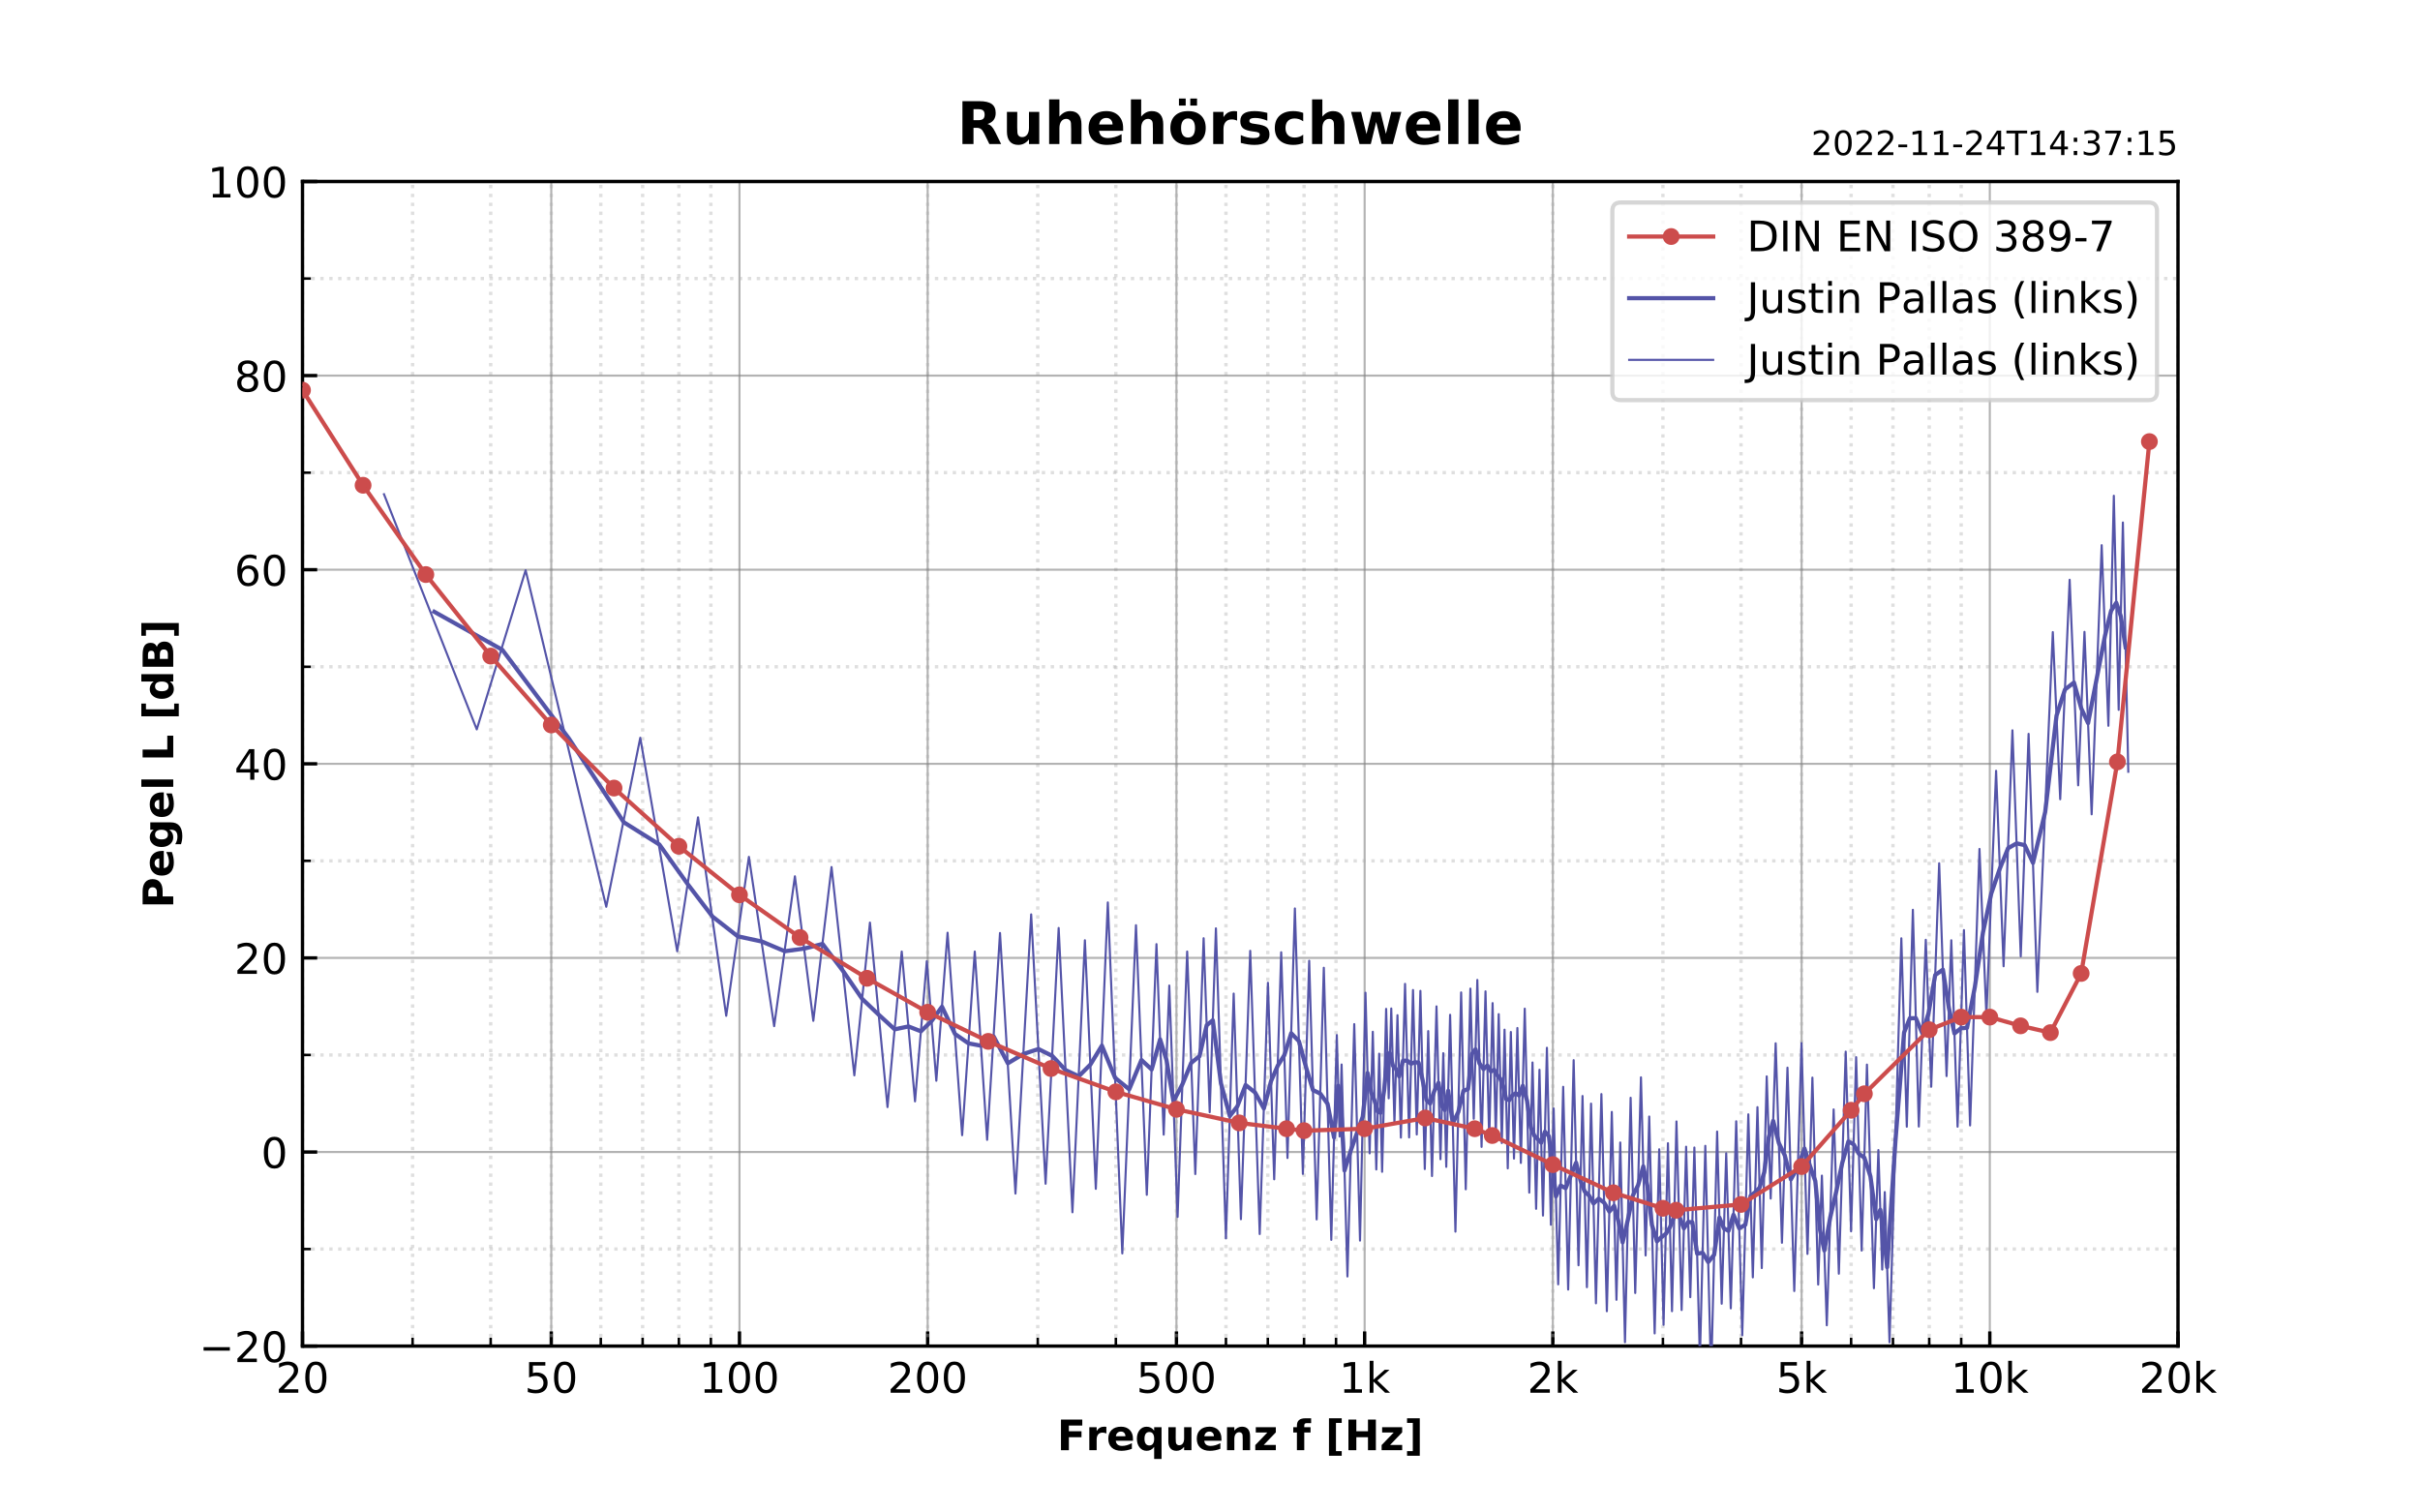 <?xml version="1.0" encoding="utf-8" standalone="no"?>
<!DOCTYPE svg PUBLIC "-//W3C//DTD SVG 1.1//EN"
  "http://www.w3.org/Graphics/SVG/1.1/DTD/svg11.dtd">
<!-- Created with matplotlib (https://matplotlib.org/) -->
<svg height="360pt" version="1.1" viewBox="0 0 576 360" width="576pt" xmlns="http://www.w3.org/2000/svg" xmlns:xlink="http://www.w3.org/1999/xlink">
 <defs>
  <style type="text/css">
*{stroke-linecap:butt;stroke-linejoin:round;}
  </style>
 </defs>
 <g id="figure_1">
  <g id="patch_1">
   <path d="M 0 360 
L 576 360 
L 576 0 
L 0 0 
z
" style="fill:#ffffff;"/>
  </g>
  <g id="axes_1">
   <g id="patch_2">
    <path d="M 72 320.4 
L 518.4 320.4 
L 518.4 43.2 
L 72 43.2 
z
" style="fill:#ffffff;"/>
   </g>
   <g id="matplotlib.axis_1">
    <g id="xtick_1">
     <g id="line2d_1">
      <path clip-path="url(#pcbce21f9d6)" d="M 72 320.4 
L 72 43.2 
" style="fill:none;stroke:#808080;stroke-linecap:square;stroke-opacity:0.6;stroke-width:0.5;"/>
     </g>
     <g id="line2d_2">
      <defs>
       <path d="M 0 0 
L 0 -3.5 
" id="ma2d0d3493c" style="stroke:#000000;stroke-width:0.8;"/>
      </defs>
      <g>
       <use style="stroke:#000000;stroke-width:0.8;" x="72" xlink:href="#ma2d0d3493c" y="320.4"/>
      </g>
     </g>
     <g id="text_1">
      <!-- 20 -->
      <defs>
       <path d="M 19.188 8.297 
L 53.609 8.297 
L 53.609 0 
L 7.328 0 
L 7.328 8.297 
Q 12.938 14.109 22.625 23.891 
Q 32.328 33.688 34.812 36.531 
Q 39.547 41.844 41.422 45.531 
Q 43.312 49.219 43.312 52.781 
Q 43.312 58.594 39.234 62.25 
Q 35.156 65.922 28.609 65.922 
Q 23.969 65.922 18.812 64.312 
Q 13.672 62.703 7.812 59.422 
L 7.812 69.391 
Q 13.766 71.781 18.938 73 
Q 24.125 74.219 28.422 74.219 
Q 39.75 74.219 46.484 68.547 
Q 53.219 62.891 53.219 53.422 
Q 53.219 48.922 51.531 44.891 
Q 49.859 40.875 45.406 35.406 
Q 44.188 33.984 37.641 27.219 
Q 31.109 20.453 19.188 8.297 
z
" id="DejaVuSans-50"/>
       <path d="M 31.781 66.406 
Q 24.172 66.406 20.328 58.906 
Q 16.5 51.422 16.5 36.375 
Q 16.5 21.391 20.328 13.891 
Q 24.172 6.391 31.781 6.391 
Q 39.453 6.391 43.281 13.891 
Q 47.125 21.391 47.125 36.375 
Q 47.125 51.422 43.281 58.906 
Q 39.453 66.406 31.781 66.406 
z
M 31.781 74.219 
Q 44.047 74.219 50.516 64.516 
Q 56.984 54.828 56.984 36.375 
Q 56.984 17.969 50.516 8.266 
Q 44.047 -1.422 31.781 -1.422 
Q 19.531 -1.422 13.062 8.266 
Q 6.594 17.969 6.594 36.375 
Q 6.594 54.828 13.062 64.516 
Q 19.531 74.219 31.781 74.219 
z
" id="DejaVuSans-48"/>
      </defs>
      <g transform="translate(65.638 331.498)scale(0.1 -0.1)">
       <use xlink:href="#DejaVuSans-50"/>
       <use x="63.623" xlink:href="#DejaVuSans-48"/>
      </g>
     </g>
    </g>
    <g id="xtick_2">
     <g id="line2d_3">
      <path clip-path="url(#pcbce21f9d6)" d="M 131.213 320.4 
L 131.213 43.2 
" style="fill:none;stroke:#808080;stroke-linecap:square;stroke-opacity:0.6;stroke-width:0.5;"/>
     </g>
     <g id="line2d_4">
      <g>
       <use style="stroke:#000000;stroke-width:0.8;" x="131.213" xlink:href="#ma2d0d3493c" y="320.4"/>
      </g>
     </g>
     <g id="text_2">
      <!-- 50 -->
      <defs>
       <path d="M 10.797 72.906 
L 49.516 72.906 
L 49.516 64.594 
L 19.828 64.594 
L 19.828 46.734 
Q 21.969 47.469 24.109 47.828 
Q 26.266 48.188 28.422 48.188 
Q 40.625 48.188 47.75 41.5 
Q 54.891 34.812 54.891 23.391 
Q 54.891 11.625 47.562 5.094 
Q 40.234 -1.422 26.906 -1.422 
Q 22.312 -1.422 17.547 -0.641 
Q 12.797 0.141 7.719 1.703 
L 7.719 11.625 
Q 12.109 9.234 16.797 8.062 
Q 21.484 6.891 26.703 6.891 
Q 35.156 6.891 40.078 11.328 
Q 45.016 15.766 45.016 23.391 
Q 45.016 31 40.078 35.438 
Q 35.156 39.891 26.703 39.891 
Q 22.75 39.891 18.812 39.016 
Q 14.891 38.141 10.797 36.281 
z
" id="DejaVuSans-53"/>
      </defs>
      <g transform="translate(124.851 331.498)scale(0.1 -0.1)">
       <use xlink:href="#DejaVuSans-53"/>
       <use x="63.623" xlink:href="#DejaVuSans-48"/>
      </g>
     </g>
    </g>
    <g id="xtick_3">
     <g id="line2d_5">
      <path clip-path="url(#pcbce21f9d6)" d="M 176.007 320.4 
L 176.007 43.2 
" style="fill:none;stroke:#808080;stroke-linecap:square;stroke-opacity:0.6;stroke-width:0.5;"/>
     </g>
     <g id="line2d_6">
      <g>
       <use style="stroke:#000000;stroke-width:0.8;" x="176.007" xlink:href="#ma2d0d3493c" y="320.4"/>
      </g>
     </g>
     <g id="text_3">
      <!-- 100 -->
      <defs>
       <path d="M 12.406 8.297 
L 28.516 8.297 
L 28.516 63.922 
L 10.984 60.406 
L 10.984 69.391 
L 28.422 72.906 
L 38.281 72.906 
L 38.281 8.297 
L 54.391 8.297 
L 54.391 0 
L 12.406 0 
z
" id="DejaVuSans-49"/>
      </defs>
      <g transform="translate(166.463 331.498)scale(0.1 -0.1)">
       <use xlink:href="#DejaVuSans-49"/>
       <use x="63.623" xlink:href="#DejaVuSans-48"/>
       <use x="127.246" xlink:href="#DejaVuSans-48"/>
      </g>
     </g>
    </g>
    <g id="xtick_4">
     <g id="line2d_7">
      <path clip-path="url(#pcbce21f9d6)" d="M 220.8 320.4 
L 220.8 43.2 
" style="fill:none;stroke:#808080;stroke-linecap:square;stroke-opacity:0.6;stroke-width:0.5;"/>
     </g>
     <g id="line2d_8">
      <g>
       <use style="stroke:#000000;stroke-width:0.8;" x="220.8" xlink:href="#ma2d0d3493c" y="320.4"/>
      </g>
     </g>
     <g id="text_4">
      <!-- 200 -->
      <g transform="translate(211.256 331.498)scale(0.1 -0.1)">
       <use xlink:href="#DejaVuSans-50"/>
       <use x="63.623" xlink:href="#DejaVuSans-48"/>
       <use x="127.246" xlink:href="#DejaVuSans-48"/>
      </g>
     </g>
    </g>
    <g id="xtick_5">
     <g id="line2d_9">
      <path clip-path="url(#pcbce21f9d6)" d="M 280.013 320.4 
L 280.013 43.2 
" style="fill:none;stroke:#808080;stroke-linecap:square;stroke-opacity:0.6;stroke-width:0.5;"/>
     </g>
     <g id="line2d_10">
      <g>
       <use style="stroke:#000000;stroke-width:0.8;" x="280.013" xlink:href="#ma2d0d3493c" y="320.4"/>
      </g>
     </g>
     <g id="text_5">
      <!-- 500 -->
      <g transform="translate(270.47 331.498)scale(0.1 -0.1)">
       <use xlink:href="#DejaVuSans-53"/>
       <use x="63.623" xlink:href="#DejaVuSans-48"/>
       <use x="127.246" xlink:href="#DejaVuSans-48"/>
      </g>
     </g>
    </g>
    <g id="xtick_6">
     <g id="line2d_11">
      <path clip-path="url(#pcbce21f9d6)" d="M 324.807 320.4 
L 324.807 43.2 
" style="fill:none;stroke:#808080;stroke-linecap:square;stroke-opacity:0.6;stroke-width:0.5;"/>
     </g>
     <g id="line2d_12">
      <g>
       <use style="stroke:#000000;stroke-width:0.8;" x="324.807" xlink:href="#ma2d0d3493c" y="320.4"/>
      </g>
     </g>
     <g id="text_6">
      <!-- 1k -->
      <defs>
       <path d="M 9.078 75.984 
L 18.109 75.984 
L 18.109 31.109 
L 44.922 54.688 
L 56.391 54.688 
L 27.391 29.109 
L 57.625 0 
L 45.906 0 
L 18.109 26.703 
L 18.109 0 
L 9.078 0 
z
" id="DejaVuSans-107"/>
      </defs>
      <g transform="translate(318.73 331.498)scale(0.1 -0.1)">
       <use xlink:href="#DejaVuSans-49"/>
       <use x="63.623" xlink:href="#DejaVuSans-107"/>
      </g>
     </g>
    </g>
    <g id="xtick_7">
     <g id="line2d_13">
      <path clip-path="url(#pcbce21f9d6)" d="M 369.6 320.4 
L 369.6 43.2 
" style="fill:none;stroke:#808080;stroke-linecap:square;stroke-opacity:0.6;stroke-width:0.5;"/>
     </g>
     <g id="line2d_14">
      <g>
       <use style="stroke:#000000;stroke-width:0.8;" x="369.6" xlink:href="#ma2d0d3493c" y="320.4"/>
      </g>
     </g>
     <g id="text_7">
      <!-- 2k -->
      <g transform="translate(363.523 331.498)scale(0.1 -0.1)">
       <use xlink:href="#DejaVuSans-50"/>
       <use x="63.623" xlink:href="#DejaVuSans-107"/>
      </g>
     </g>
    </g>
    <g id="xtick_8">
     <g id="line2d_15">
      <path clip-path="url(#pcbce21f9d6)" d="M 428.813 320.4 
L 428.813 43.2 
" style="fill:none;stroke:#808080;stroke-linecap:square;stroke-opacity:0.6;stroke-width:0.5;"/>
     </g>
     <g id="line2d_16">
      <g>
       <use style="stroke:#000000;stroke-width:0.8;" x="428.813" xlink:href="#ma2d0d3493c" y="320.4"/>
      </g>
     </g>
     <g id="text_8">
      <!-- 5k -->
      <g transform="translate(422.737 331.498)scale(0.1 -0.1)">
       <use xlink:href="#DejaVuSans-53"/>
       <use x="63.623" xlink:href="#DejaVuSans-107"/>
      </g>
     </g>
    </g>
    <g id="xtick_9">
     <g id="line2d_17">
      <path clip-path="url(#pcbce21f9d6)" d="M 473.607 320.4 
L 473.607 43.2 
" style="fill:none;stroke:#808080;stroke-linecap:square;stroke-opacity:0.6;stroke-width:0.5;"/>
     </g>
     <g id="line2d_18">
      <g>
       <use style="stroke:#000000;stroke-width:0.8;" x="473.607" xlink:href="#ma2d0d3493c" y="320.4"/>
      </g>
     </g>
     <g id="text_9">
      <!-- 10k -->
      <g transform="translate(464.349 331.498)scale(0.1 -0.1)">
       <use xlink:href="#DejaVuSans-49"/>
       <use x="63.623" xlink:href="#DejaVuSans-48"/>
       <use x="127.246" xlink:href="#DejaVuSans-107"/>
      </g>
     </g>
    </g>
    <g id="xtick_10">
     <g id="line2d_19">
      <path clip-path="url(#pcbce21f9d6)" d="M 518.4 320.4 
L 518.4 43.2 
" style="fill:none;stroke:#808080;stroke-linecap:square;stroke-opacity:0.6;stroke-width:0.5;"/>
     </g>
     <g id="line2d_20">
      <g>
       <use style="stroke:#000000;stroke-width:0.8;" x="518.4" xlink:href="#ma2d0d3493c" y="320.4"/>
      </g>
     </g>
     <g id="text_10">
      <!-- 20k -->
      <g transform="translate(509.142 331.498)scale(0.1 -0.1)">
       <use xlink:href="#DejaVuSans-50"/>
       <use x="63.623" xlink:href="#DejaVuSans-48"/>
       <use x="127.246" xlink:href="#DejaVuSans-107"/>
      </g>
     </g>
    </g>
    <g id="xtick_11">
     <g id="line2d_21">
      <path clip-path="url(#pcbce21f9d6)" d="M 72 320.4 
L 72 43.2 
" style="fill:none;stroke:#b0b0b0;stroke-dasharray:0.8,1.32;stroke-dashoffset:0;stroke-opacity:0.4;stroke-width:0.8;"/>
     </g>
     <g id="line2d_22">
      <defs>
       <path d="M 0 0 
L 0 -2 
" id="m1bb804dd92" style="stroke:#000000;stroke-width:0.6;"/>
      </defs>
      <g>
       <use style="stroke:#000000;stroke-width:0.6;" x="72" xlink:href="#m1bb804dd92" y="320.4"/>
      </g>
     </g>
    </g>
    <g id="xtick_12">
     <g id="line2d_23">
      <path clip-path="url(#pcbce21f9d6)" d="M 98.202 320.4 
L 98.202 43.2 
" style="fill:none;stroke:#b0b0b0;stroke-dasharray:0.8,1.32;stroke-dashoffset:0;stroke-opacity:0.4;stroke-width:0.8;"/>
     </g>
     <g id="line2d_24">
      <g>
       <use style="stroke:#000000;stroke-width:0.6;" x="98.202" xlink:href="#m1bb804dd92" y="320.4"/>
      </g>
     </g>
    </g>
    <g id="xtick_13">
     <g id="line2d_25">
      <path clip-path="url(#pcbce21f9d6)" d="M 116.793 320.4 
L 116.793 43.2 
" style="fill:none;stroke:#b0b0b0;stroke-dasharray:0.8,1.32;stroke-dashoffset:0;stroke-opacity:0.4;stroke-width:0.8;"/>
     </g>
     <g id="line2d_26">
      <g>
       <use style="stroke:#000000;stroke-width:0.6;" x="116.793" xlink:href="#m1bb804dd92" y="320.4"/>
      </g>
     </g>
    </g>
    <g id="xtick_14">
     <g id="line2d_27">
      <path clip-path="url(#pcbce21f9d6)" d="M 131.213 320.4 
L 131.213 43.2 
" style="fill:none;stroke:#b0b0b0;stroke-dasharray:0.8,1.32;stroke-dashoffset:0;stroke-opacity:0.4;stroke-width:0.8;"/>
     </g>
     <g id="line2d_28">
      <g>
       <use style="stroke:#000000;stroke-width:0.6;" x="131.213" xlink:href="#m1bb804dd92" y="320.4"/>
      </g>
     </g>
    </g>
    <g id="xtick_15">
     <g id="line2d_29">
      <path clip-path="url(#pcbce21f9d6)" d="M 142.996 320.4 
L 142.996 43.2 
" style="fill:none;stroke:#b0b0b0;stroke-dasharray:0.8,1.32;stroke-dashoffset:0;stroke-opacity:0.4;stroke-width:0.8;"/>
     </g>
     <g id="line2d_30">
      <g>
       <use style="stroke:#000000;stroke-width:0.6;" x="142.996" xlink:href="#m1bb804dd92" y="320.4"/>
      </g>
     </g>
    </g>
    <g id="xtick_16">
     <g id="line2d_31">
      <path clip-path="url(#pcbce21f9d6)" d="M 152.957 320.4 
L 152.957 43.2 
" style="fill:none;stroke:#b0b0b0;stroke-dasharray:0.8,1.32;stroke-dashoffset:0;stroke-opacity:0.4;stroke-width:0.8;"/>
     </g>
     <g id="line2d_32">
      <g>
       <use style="stroke:#000000;stroke-width:0.6;" x="152.957" xlink:href="#m1bb804dd92" y="320.4"/>
      </g>
     </g>
    </g>
    <g id="xtick_17">
     <g id="line2d_33">
      <path clip-path="url(#pcbce21f9d6)" d="M 161.587 320.4 
L 161.587 43.2 
" style="fill:none;stroke:#b0b0b0;stroke-dasharray:0.8,1.32;stroke-dashoffset:0;stroke-opacity:0.4;stroke-width:0.8;"/>
     </g>
     <g id="line2d_34">
      <g>
       <use style="stroke:#000000;stroke-width:0.6;" x="161.587" xlink:href="#m1bb804dd92" y="320.4"/>
      </g>
     </g>
    </g>
    <g id="xtick_18">
     <g id="line2d_35">
      <path clip-path="url(#pcbce21f9d6)" d="M 169.198 320.4 
L 169.198 43.2 
" style="fill:none;stroke:#b0b0b0;stroke-dasharray:0.8,1.32;stroke-dashoffset:0;stroke-opacity:0.4;stroke-width:0.8;"/>
     </g>
     <g id="line2d_36">
      <g>
       <use style="stroke:#000000;stroke-width:0.6;" x="169.198" xlink:href="#m1bb804dd92" y="320.4"/>
      </g>
     </g>
    </g>
    <g id="xtick_19">
     <g id="line2d_37">
      <path clip-path="url(#pcbce21f9d6)" d="M 220.8 320.4 
L 220.8 43.2 
" style="fill:none;stroke:#b0b0b0;stroke-dasharray:0.8,1.32;stroke-dashoffset:0;stroke-opacity:0.4;stroke-width:0.8;"/>
     </g>
     <g id="line2d_38">
      <g>
       <use style="stroke:#000000;stroke-width:0.6;" x="220.8" xlink:href="#m1bb804dd92" y="320.4"/>
      </g>
     </g>
    </g>
    <g id="xtick_20">
     <g id="line2d_39">
      <path clip-path="url(#pcbce21f9d6)" d="M 247.002 320.4 
L 247.002 43.2 
" style="fill:none;stroke:#b0b0b0;stroke-dasharray:0.8,1.32;stroke-dashoffset:0;stroke-opacity:0.4;stroke-width:0.8;"/>
     </g>
     <g id="line2d_40">
      <g>
       <use style="stroke:#000000;stroke-width:0.6;" x="247.002" xlink:href="#m1bb804dd92" y="320.4"/>
      </g>
     </g>
    </g>
    <g id="xtick_21">
     <g id="line2d_41">
      <path clip-path="url(#pcbce21f9d6)" d="M 265.593 320.4 
L 265.593 43.2 
" style="fill:none;stroke:#b0b0b0;stroke-dasharray:0.8,1.32;stroke-dashoffset:0;stroke-opacity:0.4;stroke-width:0.8;"/>
     </g>
     <g id="line2d_42">
      <g>
       <use style="stroke:#000000;stroke-width:0.6;" x="265.593" xlink:href="#m1bb804dd92" y="320.4"/>
      </g>
     </g>
    </g>
    <g id="xtick_22">
     <g id="line2d_43">
      <path clip-path="url(#pcbce21f9d6)" d="M 280.013 320.4 
L 280.013 43.2 
" style="fill:none;stroke:#b0b0b0;stroke-dasharray:0.8,1.32;stroke-dashoffset:0;stroke-opacity:0.4;stroke-width:0.8;"/>
     </g>
     <g id="line2d_44">
      <g>
       <use style="stroke:#000000;stroke-width:0.6;" x="280.013" xlink:href="#m1bb804dd92" y="320.4"/>
      </g>
     </g>
    </g>
    <g id="xtick_23">
     <g id="line2d_45">
      <path clip-path="url(#pcbce21f9d6)" d="M 291.796 320.4 
L 291.796 43.2 
" style="fill:none;stroke:#b0b0b0;stroke-dasharray:0.8,1.32;stroke-dashoffset:0;stroke-opacity:0.4;stroke-width:0.8;"/>
     </g>
     <g id="line2d_46">
      <g>
       <use style="stroke:#000000;stroke-width:0.6;" x="291.796" xlink:href="#m1bb804dd92" y="320.4"/>
      </g>
     </g>
    </g>
    <g id="xtick_24">
     <g id="line2d_47">
      <path clip-path="url(#pcbce21f9d6)" d="M 301.757 320.4 
L 301.757 43.2 
" style="fill:none;stroke:#b0b0b0;stroke-dasharray:0.8,1.32;stroke-dashoffset:0;stroke-opacity:0.4;stroke-width:0.8;"/>
     </g>
     <g id="line2d_48">
      <g>
       <use style="stroke:#000000;stroke-width:0.6;" x="301.757" xlink:href="#m1bb804dd92" y="320.4"/>
      </g>
     </g>
    </g>
    <g id="xtick_25">
     <g id="line2d_49">
      <path clip-path="url(#pcbce21f9d6)" d="M 310.387 320.4 
L 310.387 43.2 
" style="fill:none;stroke:#b0b0b0;stroke-dasharray:0.8,1.32;stroke-dashoffset:0;stroke-opacity:0.4;stroke-width:0.8;"/>
     </g>
     <g id="line2d_50">
      <g>
       <use style="stroke:#000000;stroke-width:0.6;" x="310.387" xlink:href="#m1bb804dd92" y="320.4"/>
      </g>
     </g>
    </g>
    <g id="xtick_26">
     <g id="line2d_51">
      <path clip-path="url(#pcbce21f9d6)" d="M 317.998 320.4 
L 317.998 43.2 
" style="fill:none;stroke:#b0b0b0;stroke-dasharray:0.8,1.32;stroke-dashoffset:0;stroke-opacity:0.4;stroke-width:0.8;"/>
     </g>
     <g id="line2d_52">
      <g>
       <use style="stroke:#000000;stroke-width:0.6;" x="317.998" xlink:href="#m1bb804dd92" y="320.4"/>
      </g>
     </g>
    </g>
    <g id="xtick_27">
     <g id="line2d_53">
      <path clip-path="url(#pcbce21f9d6)" d="M 369.6 320.4 
L 369.6 43.2 
" style="fill:none;stroke:#b0b0b0;stroke-dasharray:0.8,1.32;stroke-dashoffset:0;stroke-opacity:0.4;stroke-width:0.8;"/>
     </g>
     <g id="line2d_54">
      <g>
       <use style="stroke:#000000;stroke-width:0.6;" x="369.6" xlink:href="#m1bb804dd92" y="320.4"/>
      </g>
     </g>
    </g>
    <g id="xtick_28">
     <g id="line2d_55">
      <path clip-path="url(#pcbce21f9d6)" d="M 395.802 320.4 
L 395.802 43.2 
" style="fill:none;stroke:#b0b0b0;stroke-dasharray:0.8,1.32;stroke-dashoffset:0;stroke-opacity:0.4;stroke-width:0.8;"/>
     </g>
     <g id="line2d_56">
      <g>
       <use style="stroke:#000000;stroke-width:0.6;" x="395.802" xlink:href="#m1bb804dd92" y="320.4"/>
      </g>
     </g>
    </g>
    <g id="xtick_29">
     <g id="line2d_57">
      <path clip-path="url(#pcbce21f9d6)" d="M 414.393 320.4 
L 414.393 43.2 
" style="fill:none;stroke:#b0b0b0;stroke-dasharray:0.8,1.32;stroke-dashoffset:0;stroke-opacity:0.4;stroke-width:0.8;"/>
     </g>
     <g id="line2d_58">
      <g>
       <use style="stroke:#000000;stroke-width:0.6;" x="414.393" xlink:href="#m1bb804dd92" y="320.4"/>
      </g>
     </g>
    </g>
    <g id="xtick_30">
     <g id="line2d_59">
      <path clip-path="url(#pcbce21f9d6)" d="M 428.813 320.4 
L 428.813 43.2 
" style="fill:none;stroke:#b0b0b0;stroke-dasharray:0.8,1.32;stroke-dashoffset:0;stroke-opacity:0.4;stroke-width:0.8;"/>
     </g>
     <g id="line2d_60">
      <g>
       <use style="stroke:#000000;stroke-width:0.6;" x="428.813" xlink:href="#m1bb804dd92" y="320.4"/>
      </g>
     </g>
    </g>
    <g id="xtick_31">
     <g id="line2d_61">
      <path clip-path="url(#pcbce21f9d6)" d="M 440.596 320.4 
L 440.596 43.2 
" style="fill:none;stroke:#b0b0b0;stroke-dasharray:0.8,1.32;stroke-dashoffset:0;stroke-opacity:0.4;stroke-width:0.8;"/>
     </g>
     <g id="line2d_62">
      <g>
       <use style="stroke:#000000;stroke-width:0.6;" x="440.596" xlink:href="#m1bb804dd92" y="320.4"/>
      </g>
     </g>
    </g>
    <g id="xtick_32">
     <g id="line2d_63">
      <path clip-path="url(#pcbce21f9d6)" d="M 450.557 320.4 
L 450.557 43.2 
" style="fill:none;stroke:#b0b0b0;stroke-dasharray:0.8,1.32;stroke-dashoffset:0;stroke-opacity:0.4;stroke-width:0.8;"/>
     </g>
     <g id="line2d_64">
      <g>
       <use style="stroke:#000000;stroke-width:0.6;" x="450.557" xlink:href="#m1bb804dd92" y="320.4"/>
      </g>
     </g>
    </g>
    <g id="xtick_33">
     <g id="line2d_65">
      <path clip-path="url(#pcbce21f9d6)" d="M 459.187 320.4 
L 459.187 43.2 
" style="fill:none;stroke:#b0b0b0;stroke-dasharray:0.8,1.32;stroke-dashoffset:0;stroke-opacity:0.4;stroke-width:0.8;"/>
     </g>
     <g id="line2d_66">
      <g>
       <use style="stroke:#000000;stroke-width:0.6;" x="459.187" xlink:href="#m1bb804dd92" y="320.4"/>
      </g>
     </g>
    </g>
    <g id="xtick_34">
     <g id="line2d_67">
      <path clip-path="url(#pcbce21f9d6)" d="M 466.798 320.4 
L 466.798 43.2 
" style="fill:none;stroke:#b0b0b0;stroke-dasharray:0.8,1.32;stroke-dashoffset:0;stroke-opacity:0.4;stroke-width:0.8;"/>
     </g>
     <g id="line2d_68">
      <g>
       <use style="stroke:#000000;stroke-width:0.6;" x="466.798" xlink:href="#m1bb804dd92" y="320.4"/>
      </g>
     </g>
    </g>
    <g id="xtick_35">
     <g id="line2d_69">
      <path clip-path="url(#pcbce21f9d6)" d="M 518.4 320.4 
L 518.4 43.2 
" style="fill:none;stroke:#b0b0b0;stroke-dasharray:0.8,1.32;stroke-dashoffset:0;stroke-opacity:0.4;stroke-width:0.8;"/>
     </g>
     <g id="line2d_70">
      <g>
       <use style="stroke:#000000;stroke-width:0.6;" x="518.4" xlink:href="#m1bb804dd92" y="320.4"/>
      </g>
     </g>
    </g>
    <g id="text_11">
     <!-- Frequenz f [Hz] -->
     <defs>
      <path d="M 9.188 72.906 
L 59.906 72.906 
L 59.906 58.688 
L 27.984 58.688 
L 27.984 45.125 
L 58.016 45.125 
L 58.016 30.906 
L 27.984 30.906 
L 27.984 0 
L 9.188 0 
z
" id="DejaVuSans-Bold-70"/>
      <path d="M 49.031 39.797 
Q 46.734 40.875 44.453 41.375 
Q 42.188 41.891 39.891 41.891 
Q 33.156 41.891 29.516 37.562 
Q 25.875 33.25 25.875 25.203 
L 25.875 0 
L 8.406 0 
L 8.406 54.688 
L 25.875 54.688 
L 25.875 45.703 
Q 29.25 51.078 33.609 53.531 
Q 37.984 56 44.094 56 
Q 44.969 56 45.984 55.922 
Q 47.016 55.859 48.969 55.609 
z
" id="DejaVuSans-Bold-114"/>
      <path d="M 62.984 27.484 
L 62.984 22.516 
L 22.125 22.516 
Q 22.75 16.359 26.562 13.281 
Q 30.375 10.203 37.203 10.203 
Q 42.719 10.203 48.5 11.844 
Q 54.297 13.484 60.406 16.797 
L 60.406 3.328 
Q 54.203 0.984 48 -0.219 
Q 41.797 -1.422 35.594 -1.422 
Q 20.75 -1.422 12.516 6.125 
Q 4.297 13.672 4.297 27.297 
Q 4.297 40.672 12.375 48.328 
Q 20.453 56 34.625 56 
Q 47.516 56 55.25 48.234 
Q 62.984 40.484 62.984 27.484 
z
M 45.016 33.297 
Q 45.016 38.281 42.109 41.328 
Q 39.203 44.391 34.516 44.391 
Q 29.438 44.391 26.266 41.531 
Q 23.094 38.672 22.312 33.297 
z
" id="DejaVuSans-Bold-101"/>
      <path d="M 34.078 43.312 
Q 28.516 43.312 25.562 39.203 
Q 22.609 35.109 22.609 27.297 
Q 22.609 19.484 25.562 15.375 
Q 28.516 11.281 34.078 11.281 
Q 39.703 11.281 42.656 15.375 
Q 45.609 19.484 45.609 27.297 
Q 45.609 35.109 42.656 39.203 
Q 39.703 43.312 34.078 43.312 
z
M 45.609 7.906 
Q 42 3.078 37.641 0.828 
Q 33.297 -1.422 27.594 -1.422 
Q 17.484 -1.422 10.984 6.609 
Q 4.5 14.656 4.5 27.297 
Q 4.5 39.938 10.984 47.922 
Q 17.484 55.906 27.594 55.906 
Q 33.297 55.906 37.641 53.656 
Q 42 51.422 45.609 46.578 
L 45.609 54.688 
L 63.188 54.688 
L 63.188 -20.797 
L 45.609 -20.797 
z
" id="DejaVuSans-Bold-113"/>
      <path d="M 7.812 21.297 
L 7.812 54.688 
L 25.391 54.688 
L 25.391 49.219 
Q 25.391 44.781 25.344 38.062 
Q 25.297 31.344 25.297 29.109 
Q 25.297 22.516 25.641 19.609 
Q 25.984 16.703 26.812 15.375 
Q 27.875 13.672 29.609 12.734 
Q 31.344 11.812 33.594 11.812 
Q 39.062 11.812 42.188 16.016 
Q 45.312 20.219 45.312 27.688 
L 45.312 54.688 
L 62.797 54.688 
L 62.797 0 
L 45.312 0 
L 45.312 7.906 
Q 41.359 3.125 36.938 0.844 
Q 32.516 -1.422 27.203 -1.422 
Q 17.719 -1.422 12.766 4.391 
Q 7.812 10.203 7.812 21.297 
z
" id="DejaVuSans-Bold-117"/>
      <path d="M 63.375 33.297 
L 63.375 0 
L 45.797 0 
L 45.797 5.422 
L 45.797 25.484 
Q 45.797 32.562 45.484 35.25 
Q 45.172 37.938 44.391 39.203 
Q 43.359 40.922 41.594 41.875 
Q 39.844 42.828 37.594 42.828 
Q 32.125 42.828 29 38.594 
Q 25.875 34.375 25.875 26.906 
L 25.875 0 
L 8.406 0 
L 8.406 54.688 
L 25.875 54.688 
L 25.875 46.688 
Q 29.828 51.469 34.266 53.734 
Q 38.719 56 44.094 56 
Q 53.562 56 58.469 50.188 
Q 63.375 44.391 63.375 33.297 
z
" id="DejaVuSans-Bold-110"/>
      <path d="M 5.719 54.688 
L 53.422 54.688 
L 53.422 42.484 
L 24.609 12.5 
L 53.422 12.5 
L 53.422 0 
L 4.5 0 
L 4.5 12.203 
L 33.297 42.188 
L 5.719 42.188 
z
" id="DejaVuSans-Bold-122"/>
      <path id="DejaVuSans-Bold-32"/>
      <path d="M 44.391 75.984 
L 44.391 64.5 
L 34.719 64.5 
Q 31 64.5 29.531 63.156 
Q 28.078 61.812 28.078 58.5 
L 28.078 54.688 
L 43.016 54.688 
L 43.016 42.188 
L 28.078 42.188 
L 28.078 0 
L 10.594 0 
L 10.594 42.188 
L 1.906 42.188 
L 1.906 54.688 
L 10.594 54.688 
L 10.594 58.5 
Q 10.594 67.438 15.578 71.703 
Q 20.562 75.984 31 75.984 
z
" id="DejaVuSans-Bold-102"/>
      <path d="M 8.594 75.984 
L 38.922 75.984 
L 38.922 64.984 
L 25.203 64.984 
L 25.203 -2.203 
L 38.922 -2.203 
L 38.922 -13.188 
L 8.594 -13.188 
z
" id="DejaVuSans-Bold-91"/>
      <path d="M 9.188 72.906 
L 27.984 72.906 
L 27.984 45.125 
L 55.719 45.125 
L 55.719 72.906 
L 74.516 72.906 
L 74.516 0 
L 55.719 0 
L 55.719 30.906 
L 27.984 30.906 
L 27.984 0 
L 9.188 0 
z
" id="DejaVuSans-Bold-72"/>
      <path d="M 37.109 -13.188 
L 6.781 -13.188 
L 6.781 -2.203 
L 20.516 -2.203 
L 20.516 64.984 
L 6.781 64.984 
L 6.781 75.984 
L 37.109 75.984 
z
" id="DejaVuSans-Bold-93"/>
     </defs>
     <g transform="translate(251.612 345.177)scale(0.1 -0.1)">
      <use xlink:href="#DejaVuSans-Bold-70"/>
      <use x="68.217" xlink:href="#DejaVuSans-Bold-114"/>
      <use x="117.533" xlink:href="#DejaVuSans-Bold-101"/>
      <use x="185.355" xlink:href="#DejaVuSans-Bold-113"/>
      <use x="256.938" xlink:href="#DejaVuSans-Bold-117"/>
      <use x="328.129" xlink:href="#DejaVuSans-Bold-101"/>
      <use x="395.951" xlink:href="#DejaVuSans-Bold-110"/>
      <use x="467.143" xlink:href="#DejaVuSans-Bold-122"/>
      <use x="525.346" xlink:href="#DejaVuSans-Bold-32"/>
      <use x="560.16" xlink:href="#DejaVuSans-Bold-102"/>
      <use x="603.666" xlink:href="#DejaVuSans-Bold-32"/>
      <use x="638.48" xlink:href="#DejaVuSans-Bold-91"/>
      <use x="684.184" xlink:href="#DejaVuSans-Bold-72"/>
      <use x="767.875" xlink:href="#DejaVuSans-Bold-122"/>
      <use x="826.078" xlink:href="#DejaVuSans-Bold-93"/>
     </g>
    </g>
   </g>
   <g id="matplotlib.axis_2">
    <g id="ytick_1">
     <g id="line2d_71">
      <path clip-path="url(#pcbce21f9d6)" d="M 72 320.4 
L 518.4 320.4 
" style="fill:none;stroke:#808080;stroke-linecap:square;stroke-opacity:0.6;stroke-width:0.5;"/>
     </g>
     <g id="line2d_72">
      <defs>
       <path d="M 0 0 
L 3.5 0 
" id="mb19ffa9f69" style="stroke:#000000;stroke-width:0.8;"/>
      </defs>
      <g>
       <use style="stroke:#000000;stroke-width:0.8;" x="72" xlink:href="#mb19ffa9f69" y="320.4"/>
      </g>
     </g>
     <g id="text_12">
      <!-- −20 -->
      <defs>
       <path d="M 10.594 35.5 
L 73.188 35.5 
L 73.188 27.203 
L 10.594 27.203 
z
" id="DejaVuSans-8722"/>
      </defs>
      <g transform="translate(47.395 324.199)scale(0.1 -0.1)">
       <use xlink:href="#DejaVuSans-8722"/>
       <use x="83.789" xlink:href="#DejaVuSans-50"/>
       <use x="147.412" xlink:href="#DejaVuSans-48"/>
      </g>
     </g>
    </g>
    <g id="ytick_2">
     <g id="line2d_73">
      <path clip-path="url(#pcbce21f9d6)" d="M 72 274.2 
L 518.4 274.2 
" style="fill:none;stroke:#808080;stroke-linecap:square;stroke-opacity:0.6;stroke-width:0.5;"/>
     </g>
     <g id="line2d_74">
      <g>
       <use style="stroke:#000000;stroke-width:0.8;" x="72" xlink:href="#mb19ffa9f69" y="274.2"/>
      </g>
     </g>
     <g id="text_13">
      <!-- 0 -->
      <g transform="translate(62.138 277.999)scale(0.1 -0.1)">
       <use xlink:href="#DejaVuSans-48"/>
      </g>
     </g>
    </g>
    <g id="ytick_3">
     <g id="line2d_75">
      <path clip-path="url(#pcbce21f9d6)" d="M 72 228 
L 518.4 228 
" style="fill:none;stroke:#808080;stroke-linecap:square;stroke-opacity:0.6;stroke-width:0.5;"/>
     </g>
     <g id="line2d_76">
      <g>
       <use style="stroke:#000000;stroke-width:0.8;" x="72" xlink:href="#mb19ffa9f69" y="228"/>
      </g>
     </g>
     <g id="text_14">
      <!-- 20 -->
      <g transform="translate(55.775 231.799)scale(0.1 -0.1)">
       <use xlink:href="#DejaVuSans-50"/>
       <use x="63.623" xlink:href="#DejaVuSans-48"/>
      </g>
     </g>
    </g>
    <g id="ytick_4">
     <g id="line2d_77">
      <path clip-path="url(#pcbce21f9d6)" d="M 72 181.8 
L 518.4 181.8 
" style="fill:none;stroke:#808080;stroke-linecap:square;stroke-opacity:0.6;stroke-width:0.5;"/>
     </g>
     <g id="line2d_78">
      <g>
       <use style="stroke:#000000;stroke-width:0.8;" x="72" xlink:href="#mb19ffa9f69" y="181.8"/>
      </g>
     </g>
     <g id="text_15">
      <!-- 40 -->
      <defs>
       <path d="M 37.797 64.312 
L 12.891 25.391 
L 37.797 25.391 
z
M 35.203 72.906 
L 47.609 72.906 
L 47.609 25.391 
L 58.016 25.391 
L 58.016 17.188 
L 47.609 17.188 
L 47.609 0 
L 37.797 0 
L 37.797 17.188 
L 4.891 17.188 
L 4.891 26.703 
z
" id="DejaVuSans-52"/>
      </defs>
      <g transform="translate(55.775 185.599)scale(0.1 -0.1)">
       <use xlink:href="#DejaVuSans-52"/>
       <use x="63.623" xlink:href="#DejaVuSans-48"/>
      </g>
     </g>
    </g>
    <g id="ytick_5">
     <g id="line2d_79">
      <path clip-path="url(#pcbce21f9d6)" d="M 72 135.6 
L 518.4 135.6 
" style="fill:none;stroke:#808080;stroke-linecap:square;stroke-opacity:0.6;stroke-width:0.5;"/>
     </g>
     <g id="line2d_80">
      <g>
       <use style="stroke:#000000;stroke-width:0.8;" x="72" xlink:href="#mb19ffa9f69" y="135.6"/>
      </g>
     </g>
     <g id="text_16">
      <!-- 60 -->
      <defs>
       <path d="M 33.016 40.375 
Q 26.375 40.375 22.484 35.828 
Q 18.609 31.297 18.609 23.391 
Q 18.609 15.531 22.484 10.953 
Q 26.375 6.391 33.016 6.391 
Q 39.656 6.391 43.531 10.953 
Q 47.406 15.531 47.406 23.391 
Q 47.406 31.297 43.531 35.828 
Q 39.656 40.375 33.016 40.375 
z
M 52.594 71.297 
L 52.594 62.312 
Q 48.875 64.062 45.094 64.984 
Q 41.312 65.922 37.594 65.922 
Q 27.828 65.922 22.672 59.328 
Q 17.531 52.734 16.797 39.406 
Q 19.672 43.656 24.016 45.922 
Q 28.375 48.188 33.594 48.188 
Q 44.578 48.188 50.953 41.516 
Q 57.328 34.859 57.328 23.391 
Q 57.328 12.156 50.688 5.359 
Q 44.047 -1.422 33.016 -1.422 
Q 20.359 -1.422 13.672 8.266 
Q 6.984 17.969 6.984 36.375 
Q 6.984 53.656 15.188 63.938 
Q 23.391 74.219 37.203 74.219 
Q 40.922 74.219 44.703 73.484 
Q 48.484 72.75 52.594 71.297 
z
" id="DejaVuSans-54"/>
      </defs>
      <g transform="translate(55.775 139.399)scale(0.1 -0.1)">
       <use xlink:href="#DejaVuSans-54"/>
       <use x="63.623" xlink:href="#DejaVuSans-48"/>
      </g>
     </g>
    </g>
    <g id="ytick_6">
     <g id="line2d_81">
      <path clip-path="url(#pcbce21f9d6)" d="M 72 89.4 
L 518.4 89.4 
" style="fill:none;stroke:#808080;stroke-linecap:square;stroke-opacity:0.6;stroke-width:0.5;"/>
     </g>
     <g id="line2d_82">
      <g>
       <use style="stroke:#000000;stroke-width:0.8;" x="72" xlink:href="#mb19ffa9f69" y="89.4"/>
      </g>
     </g>
     <g id="text_17">
      <!-- 80 -->
      <defs>
       <path d="M 31.781 34.625 
Q 24.75 34.625 20.719 30.859 
Q 16.703 27.094 16.703 20.516 
Q 16.703 13.922 20.719 10.156 
Q 24.75 6.391 31.781 6.391 
Q 38.812 6.391 42.859 10.172 
Q 46.922 13.969 46.922 20.516 
Q 46.922 27.094 42.891 30.859 
Q 38.875 34.625 31.781 34.625 
z
M 21.922 38.812 
Q 15.578 40.375 12.031 44.719 
Q 8.5 49.078 8.5 55.328 
Q 8.5 64.062 14.719 69.141 
Q 20.953 74.219 31.781 74.219 
Q 42.672 74.219 48.875 69.141 
Q 55.078 64.062 55.078 55.328 
Q 55.078 49.078 51.531 44.719 
Q 48 40.375 41.703 38.812 
Q 48.828 37.156 52.797 32.312 
Q 56.781 27.484 56.781 20.516 
Q 56.781 9.906 50.312 4.234 
Q 43.844 -1.422 31.781 -1.422 
Q 19.734 -1.422 13.25 4.234 
Q 6.781 9.906 6.781 20.516 
Q 6.781 27.484 10.781 32.312 
Q 14.797 37.156 21.922 38.812 
z
M 18.312 54.391 
Q 18.312 48.734 21.844 45.562 
Q 25.391 42.391 31.781 42.391 
Q 38.141 42.391 41.719 45.562 
Q 45.312 48.734 45.312 54.391 
Q 45.312 60.062 41.719 63.234 
Q 38.141 66.406 31.781 66.406 
Q 25.391 66.406 21.844 63.234 
Q 18.312 60.062 18.312 54.391 
z
" id="DejaVuSans-56"/>
      </defs>
      <g transform="translate(55.775 93.199)scale(0.1 -0.1)">
       <use xlink:href="#DejaVuSans-56"/>
       <use x="63.623" xlink:href="#DejaVuSans-48"/>
      </g>
     </g>
    </g>
    <g id="ytick_7">
     <g id="line2d_83">
      <path clip-path="url(#pcbce21f9d6)" d="M 72 43.2 
L 518.4 43.2 
" style="fill:none;stroke:#808080;stroke-linecap:square;stroke-opacity:0.6;stroke-width:0.5;"/>
     </g>
     <g id="line2d_84">
      <g>
       <use style="stroke:#000000;stroke-width:0.8;" x="72" xlink:href="#mb19ffa9f69" y="43.2"/>
      </g>
     </g>
     <g id="text_18">
      <!-- 100 -->
      <g transform="translate(49.413 46.999)scale(0.1 -0.1)">
       <use xlink:href="#DejaVuSans-49"/>
       <use x="63.623" xlink:href="#DejaVuSans-48"/>
       <use x="127.246" xlink:href="#DejaVuSans-48"/>
      </g>
     </g>
    </g>
    <g id="ytick_8">
     <g id="line2d_85">
      <path clip-path="url(#pcbce21f9d6)" d="M 72 297.3 
L 518.4 297.3 
" style="fill:none;stroke:#b0b0b0;stroke-dasharray:0.8,1.32;stroke-dashoffset:0;stroke-opacity:0.4;stroke-width:0.8;"/>
     </g>
     <g id="line2d_86">
      <defs>
       <path d="M 0 0 
L 2 0 
" id="m1105e0890e" style="stroke:#000000;stroke-width:0.6;"/>
      </defs>
      <g>
       <use style="stroke:#000000;stroke-width:0.6;" x="72" xlink:href="#m1105e0890e" y="297.3"/>
      </g>
     </g>
    </g>
    <g id="ytick_9">
     <g id="line2d_87">
      <path clip-path="url(#pcbce21f9d6)" d="M 72 251.1 
L 518.4 251.1 
" style="fill:none;stroke:#b0b0b0;stroke-dasharray:0.8,1.32;stroke-dashoffset:0;stroke-opacity:0.4;stroke-width:0.8;"/>
     </g>
     <g id="line2d_88">
      <g>
       <use style="stroke:#000000;stroke-width:0.6;" x="72" xlink:href="#m1105e0890e" y="251.1"/>
      </g>
     </g>
    </g>
    <g id="ytick_10">
     <g id="line2d_89">
      <path clip-path="url(#pcbce21f9d6)" d="M 72 204.9 
L 518.4 204.9 
" style="fill:none;stroke:#b0b0b0;stroke-dasharray:0.8,1.32;stroke-dashoffset:0;stroke-opacity:0.4;stroke-width:0.8;"/>
     </g>
     <g id="line2d_90">
      <g>
       <use style="stroke:#000000;stroke-width:0.6;" x="72" xlink:href="#m1105e0890e" y="204.9"/>
      </g>
     </g>
    </g>
    <g id="ytick_11">
     <g id="line2d_91">
      <path clip-path="url(#pcbce21f9d6)" d="M 72 158.7 
L 518.4 158.7 
" style="fill:none;stroke:#b0b0b0;stroke-dasharray:0.8,1.32;stroke-dashoffset:0;stroke-opacity:0.4;stroke-width:0.8;"/>
     </g>
     <g id="line2d_92">
      <g>
       <use style="stroke:#000000;stroke-width:0.6;" x="72" xlink:href="#m1105e0890e" y="158.7"/>
      </g>
     </g>
    </g>
    <g id="ytick_12">
     <g id="line2d_93">
      <path clip-path="url(#pcbce21f9d6)" d="M 72 112.5 
L 518.4 112.5 
" style="fill:none;stroke:#b0b0b0;stroke-dasharray:0.8,1.32;stroke-dashoffset:0;stroke-opacity:0.4;stroke-width:0.8;"/>
     </g>
     <g id="line2d_94">
      <g>
       <use style="stroke:#000000;stroke-width:0.6;" x="72" xlink:href="#m1105e0890e" y="112.5"/>
      </g>
     </g>
    </g>
    <g id="ytick_13">
     <g id="line2d_95">
      <path clip-path="url(#pcbce21f9d6)" d="M 72 66.3 
L 518.4 66.3 
" style="fill:none;stroke:#b0b0b0;stroke-dasharray:0.8,1.32;stroke-dashoffset:0;stroke-opacity:0.4;stroke-width:0.8;"/>
     </g>
     <g id="line2d_96">
      <g>
       <use style="stroke:#000000;stroke-width:0.6;" x="72" xlink:href="#m1105e0890e" y="66.3"/>
      </g>
     </g>
    </g>
    <g id="text_19">
     <!-- Pegel L [dB] -->
     <defs>
      <path d="M 9.188 72.906 
L 40.375 72.906 
Q 54.297 72.906 61.734 66.719 
Q 69.188 60.547 69.188 49.125 
Q 69.188 37.641 61.734 31.469 
Q 54.297 25.297 40.375 25.297 
L 27.984 25.297 
L 27.984 0 
L 9.188 0 
z
M 27.984 59.281 
L 27.984 38.922 
L 38.375 38.922 
Q 43.844 38.922 46.828 41.578 
Q 49.812 44.234 49.812 49.125 
Q 49.812 54 46.828 56.641 
Q 43.844 59.281 38.375 59.281 
z
" id="DejaVuSans-Bold-80"/>
      <path d="M 45.609 9.281 
Q 42 4.5 37.641 2.25 
Q 33.297 0 27.594 0 
Q 17.578 0 11.031 7.875 
Q 4.5 15.766 4.5 27.984 
Q 4.5 40.234 11.031 48.062 
Q 17.578 55.906 27.594 55.906 
Q 33.297 55.906 37.641 53.656 
Q 42 51.422 45.609 46.578 
L 45.609 54.688 
L 63.188 54.688 
L 63.188 5.516 
Q 63.188 -7.672 54.859 -14.625 
Q 46.531 -21.578 30.719 -21.578 
Q 25.594 -21.578 20.797 -20.797 
Q 16.016 -20.016 11.188 -18.406 
L 11.188 -4.781 
Q 15.766 -7.422 20.156 -8.719 
Q 24.562 -10.016 29 -10.016 
Q 37.594 -10.016 41.594 -6.25 
Q 45.609 -2.484 45.609 5.516 
z
M 34.078 43.312 
Q 28.656 43.312 25.625 39.297 
Q 22.609 35.297 22.609 27.984 
Q 22.609 20.453 25.531 16.578 
Q 28.469 12.703 34.078 12.703 
Q 39.547 12.703 42.578 16.703 
Q 45.609 20.703 45.609 27.984 
Q 45.609 35.297 42.578 39.297 
Q 39.547 43.312 34.078 43.312 
z
" id="DejaVuSans-Bold-103"/>
      <path d="M 8.406 75.984 
L 25.875 75.984 
L 25.875 0 
L 8.406 0 
z
" id="DejaVuSans-Bold-108"/>
      <path d="M 9.188 72.906 
L 27.984 72.906 
L 27.984 14.203 
L 60.984 14.203 
L 60.984 0 
L 9.188 0 
z
" id="DejaVuSans-Bold-76"/>
      <path d="M 45.609 46.688 
L 45.609 75.984 
L 63.188 75.984 
L 63.188 0 
L 45.609 0 
L 45.609 7.906 
Q 42 3.078 37.641 0.828 
Q 33.297 -1.422 27.594 -1.422 
Q 17.484 -1.422 10.984 6.609 
Q 4.5 14.656 4.5 27.297 
Q 4.5 39.938 10.984 47.969 
Q 17.484 56 27.594 56 
Q 33.25 56 37.625 53.734 
Q 42 51.469 45.609 46.688 
z
M 34.078 11.281 
Q 39.703 11.281 42.656 15.375 
Q 45.609 19.484 45.609 27.297 
Q 45.609 35.109 42.656 39.203 
Q 39.703 43.312 34.078 43.312 
Q 28.516 43.312 25.562 39.203 
Q 22.609 35.109 22.609 27.297 
Q 22.609 19.484 25.562 15.375 
Q 28.516 11.281 34.078 11.281 
z
" id="DejaVuSans-Bold-100"/>
      <path d="M 38.375 44.672 
Q 42.828 44.672 45.109 46.625 
Q 47.406 48.578 47.406 52.391 
Q 47.406 56.156 45.109 58.125 
Q 42.828 60.109 38.375 60.109 
L 27.984 60.109 
L 27.984 44.672 
z
M 39.016 12.797 
Q 44.672 12.797 47.531 15.188 
Q 50.391 17.578 50.391 22.406 
Q 50.391 27.156 47.562 29.516 
Q 44.734 31.891 39.016 31.891 
L 27.984 31.891 
L 27.984 12.797 
z
M 56.5 39.016 
Q 62.547 37.25 65.859 32.516 
Q 69.188 27.781 69.188 20.906 
Q 69.188 10.359 62.062 5.172 
Q 54.938 0 40.375 0 
L 9.188 0 
L 9.188 72.906 
L 37.406 72.906 
Q 52.594 72.906 59.406 68.312 
Q 66.219 63.719 66.219 53.609 
Q 66.219 48.297 63.719 44.562 
Q 61.234 40.828 56.5 39.016 
z
" id="DejaVuSans-Bold-66"/>
     </defs>
     <g transform="translate(41.237 216.168)rotate(-90)scale(0.1 -0.1)">
      <use xlink:href="#DejaVuSans-Bold-80"/>
      <use x="73.291" xlink:href="#DejaVuSans-Bold-101"/>
      <use x="141.113" xlink:href="#DejaVuSans-Bold-103"/>
      <use x="212.695" xlink:href="#DejaVuSans-Bold-101"/>
      <use x="280.518" xlink:href="#DejaVuSans-Bold-108"/>
      <use x="314.795" xlink:href="#DejaVuSans-Bold-32"/>
      <use x="349.609" xlink:href="#DejaVuSans-Bold-76"/>
      <use x="413.33" xlink:href="#DejaVuSans-Bold-32"/>
      <use x="448.145" xlink:href="#DejaVuSans-Bold-91"/>
      <use x="493.848" xlink:href="#DejaVuSans-Bold-100"/>
      <use x="565.43" xlink:href="#DejaVuSans-Bold-66"/>
      <use x="641.65" xlink:href="#DejaVuSans-Bold-93"/>
     </g>
    </g>
   </g>
   <g id="patch_3">
    <path d="M 72 320.4 
L 72 43.2 
" style="fill:none;stroke:#000000;stroke-linecap:square;stroke-linejoin:miter;stroke-width:0.8;"/>
   </g>
   <g id="patch_4">
    <path d="M 518.4 320.4 
L 518.4 43.2 
" style="fill:none;stroke:#000000;stroke-linecap:square;stroke-linejoin:miter;stroke-width:0.8;"/>
   </g>
   <g id="patch_5">
    <path d="M 72 320.4 
L 518.4 320.4 
" style="fill:none;stroke:#000000;stroke-linecap:square;stroke-linejoin:miter;stroke-width:0.8;"/>
   </g>
   <g id="patch_6">
    <path d="M 72 43.2 
L 518.4 43.2 
" style="fill:none;stroke:#000000;stroke-linecap:square;stroke-linejoin:miter;stroke-width:0.8;"/>
   </g>
   <g id="text_20">
    <!-- 2022-11-24T14:37:15 -->
    <defs>
     <path d="M 4.891 31.391 
L 31.203 31.391 
L 31.203 23.391 
L 4.891 23.391 
z
" id="DejaVuSans-45"/>
     <path d="M -0.297 72.906 
L 61.375 72.906 
L 61.375 64.594 
L 35.5 64.594 
L 35.5 0 
L 25.594 0 
L 25.594 64.594 
L -0.297 64.594 
z
" id="DejaVuSans-84"/>
     <path d="M 11.719 12.406 
L 22.016 12.406 
L 22.016 0 
L 11.719 0 
z
M 11.719 51.703 
L 22.016 51.703 
L 22.016 39.312 
L 11.719 39.312 
z
" id="DejaVuSans-58"/>
     <path d="M 40.578 39.312 
Q 47.656 37.797 51.625 33 
Q 55.609 28.219 55.609 21.188 
Q 55.609 10.406 48.188 4.484 
Q 40.766 -1.422 27.094 -1.422 
Q 22.516 -1.422 17.656 -0.516 
Q 12.797 0.391 7.625 2.203 
L 7.625 11.719 
Q 11.719 9.328 16.594 8.109 
Q 21.484 6.891 26.812 6.891 
Q 36.078 6.891 40.938 10.547 
Q 45.797 14.203 45.797 21.188 
Q 45.797 27.641 41.281 31.266 
Q 36.766 34.906 28.719 34.906 
L 20.219 34.906 
L 20.219 43.016 
L 29.109 43.016 
Q 36.375 43.016 40.234 45.922 
Q 44.094 48.828 44.094 54.297 
Q 44.094 59.906 40.109 62.906 
Q 36.141 65.922 28.719 65.922 
Q 24.656 65.922 20.016 65.031 
Q 15.375 64.156 9.812 62.312 
L 9.812 71.094 
Q 15.438 72.656 20.344 73.438 
Q 25.25 74.219 29.594 74.219 
Q 40.828 74.219 47.359 69.109 
Q 53.906 64.016 53.906 55.328 
Q 53.906 49.266 50.438 45.094 
Q 46.969 40.922 40.578 39.312 
z
" id="DejaVuSans-51"/>
     <path d="M 8.203 72.906 
L 55.078 72.906 
L 55.078 68.703 
L 28.609 0 
L 18.312 0 
L 43.219 64.594 
L 8.203 64.594 
z
" id="DejaVuSans-55"/>
    </defs>
    <g transform="translate(431.091 36.916)scale(0.08 -0.08)">
     <use xlink:href="#DejaVuSans-50"/>
     <use x="63.623" xlink:href="#DejaVuSans-48"/>
     <use x="127.246" xlink:href="#DejaVuSans-50"/>
     <use x="190.869" xlink:href="#DejaVuSans-50"/>
     <use x="254.492" xlink:href="#DejaVuSans-45"/>
     <use x="290.576" xlink:href="#DejaVuSans-49"/>
     <use x="354.199" xlink:href="#DejaVuSans-49"/>
     <use x="417.822" xlink:href="#DejaVuSans-45"/>
     <use x="453.906" xlink:href="#DejaVuSans-50"/>
     <use x="517.529" xlink:href="#DejaVuSans-52"/>
     <use x="581.152" xlink:href="#DejaVuSans-84"/>
     <use x="642.236" xlink:href="#DejaVuSans-49"/>
     <use x="705.859" xlink:href="#DejaVuSans-52"/>
     <use x="769.482" xlink:href="#DejaVuSans-58"/>
     <use x="803.174" xlink:href="#DejaVuSans-51"/>
     <use x="866.797" xlink:href="#DejaVuSans-55"/>
     <use x="930.42" xlink:href="#DejaVuSans-58"/>
     <use x="964.111" xlink:href="#DejaVuSans-49"/>
     <use x="1027.734" xlink:href="#DejaVuSans-53"/>
    </g>
   </g>
   <g id="text_21">
    <!-- Ruhehörschwelle -->
    <defs>
     <path d="M 35.891 40.578 
Q 41.797 40.578 44.359 42.766 
Q 46.922 44.969 46.922 50 
Q 46.922 54.984 44.359 57.125 
Q 41.797 59.281 35.891 59.281 
L 27.984 59.281 
L 27.984 40.578 
z
M 27.984 27.594 
L 27.984 0 
L 9.188 0 
L 9.188 72.906 
L 37.891 72.906 
Q 52.297 72.906 59 68.062 
Q 65.719 63.234 65.719 52.781 
Q 65.719 45.562 62.219 40.922 
Q 58.734 36.281 51.703 34.078 
Q 55.562 33.203 58.609 30.094 
Q 61.672 27 64.797 20.703 
L 75 0 
L 54.984 0 
L 46.094 18.109 
Q 43.406 23.578 40.641 25.578 
Q 37.891 27.594 33.297 27.594 
z
" id="DejaVuSans-Bold-82"/>
     <path d="M 63.375 33.297 
L 63.375 0 
L 45.797 0 
L 45.797 5.422 
L 45.797 25.391 
Q 45.797 32.562 45.484 35.25 
Q 45.172 37.938 44.391 39.203 
Q 43.359 40.922 41.594 41.875 
Q 39.844 42.828 37.594 42.828 
Q 32.125 42.828 29 38.594 
Q 25.875 34.375 25.875 26.906 
L 25.875 0 
L 8.406 0 
L 8.406 75.984 
L 25.875 75.984 
L 25.875 46.688 
Q 29.828 51.469 34.266 53.734 
Q 38.719 56 44.094 56 
Q 53.562 56 58.469 50.188 
Q 63.375 44.391 63.375 33.297 
z
" id="DejaVuSans-Bold-104"/>
     <path d="M 34.422 43.5 
Q 28.609 43.5 25.562 39.328 
Q 22.516 35.156 22.516 27.297 
Q 22.516 19.438 25.562 15.25 
Q 28.609 11.078 34.422 11.078 
Q 40.141 11.078 43.156 15.25 
Q 46.188 19.438 46.188 27.297 
Q 46.188 35.156 43.156 39.328 
Q 40.141 43.5 34.422 43.5 
z
M 34.422 56 
Q 48.531 56 56.469 48.375 
Q 64.406 40.766 64.406 27.297 
Q 64.406 13.812 56.469 6.188 
Q 48.531 -1.422 34.422 -1.422 
Q 20.266 -1.422 12.281 6.188 
Q 4.297 13.812 4.297 27.297 
Q 4.297 40.766 12.281 48.375 
Q 20.266 56 34.422 56 
z
M 18.875 77.391 
L 30.344 77.391 
L 30.344 65.375 
L 18.875 65.375 
z
M 38.156 77.391 
L 49.625 77.391 
L 49.625 65.375 
L 38.156 65.375 
z
" id="DejaVuSans-Bold-246"/>
     <path d="M 51.125 52.984 
L 51.125 39.703 
Q 45.516 42.047 40.281 43.219 
Q 35.062 44.391 30.422 44.391 
Q 25.438 44.391 23.016 43.141 
Q 20.609 41.891 20.609 39.312 
Q 20.609 37.203 22.438 36.078 
Q 24.266 34.969 29 34.422 
L 32.078 33.984 
Q 45.516 32.281 50.141 28.375 
Q 54.781 24.469 54.781 16.109 
Q 54.781 7.375 48.328 2.969 
Q 41.891 -1.422 29.109 -1.422 
Q 23.688 -1.422 17.891 -0.562 
Q 12.109 0.297 6 2 
L 6 15.281 
Q 11.234 12.75 16.719 11.469 
Q 22.219 10.203 27.875 10.203 
Q 33.016 10.203 35.594 11.609 
Q 38.188 13.031 38.188 15.828 
Q 38.188 18.172 36.406 19.312 
Q 34.625 20.453 29.297 21.094 
L 26.219 21.484 
Q 14.547 22.953 9.859 26.906 
Q 5.172 30.859 5.172 38.922 
Q 5.172 47.609 11.125 51.797 
Q 17.094 56 29.391 56 
Q 34.234 56 39.547 55.266 
Q 44.875 54.547 51.125 52.984 
z
" id="DejaVuSans-Bold-115"/>
     <path d="M 52.594 52.984 
L 52.594 38.719 
Q 49.031 41.156 45.438 42.328 
Q 41.844 43.5 37.984 43.5 
Q 30.672 43.5 26.594 39.234 
Q 22.516 34.969 22.516 27.297 
Q 22.516 19.625 26.594 15.344 
Q 30.672 11.078 37.984 11.078 
Q 42.094 11.078 45.781 12.297 
Q 49.469 13.531 52.594 15.922 
L 52.594 1.609 
Q 48.484 0.094 44.266 -0.656 
Q 40.047 -1.422 35.797 -1.422 
Q 21 -1.422 12.641 6.172 
Q 4.297 13.766 4.297 27.297 
Q 4.297 40.828 12.641 48.406 
Q 21 56 35.797 56 
Q 40.094 56 44.266 55.25 
Q 48.438 54.5 52.594 52.984 
z
" id="DejaVuSans-Bold-99"/>
     <path d="M 3.516 54.688 
L 20.516 54.688 
L 29.688 17 
L 38.922 54.688 
L 53.516 54.688 
L 62.703 17.391 
L 71.922 54.688 
L 88.922 54.688 
L 74.516 0 
L 55.422 0 
L 46.188 37.594 
L 37.016 0 
L 17.922 0 
z
" id="DejaVuSans-Bold-119"/>
    </defs>
    <g transform="translate(227.79 34.288)scale(0.14 -0.14)">
     <use xlink:href="#DejaVuSans-Bold-82"/>
     <use x="77.002" xlink:href="#DejaVuSans-Bold-117"/>
     <use x="148.193" xlink:href="#DejaVuSans-Bold-104"/>
     <use x="219.385" xlink:href="#DejaVuSans-Bold-101"/>
     <use x="287.207" xlink:href="#DejaVuSans-Bold-104"/>
     <use x="358.398" xlink:href="#DejaVuSans-Bold-246"/>
     <use x="427.1" xlink:href="#DejaVuSans-Bold-114"/>
     <use x="476.416" xlink:href="#DejaVuSans-Bold-115"/>
     <use x="535.938" xlink:href="#DejaVuSans-Bold-99"/>
     <use x="595.215" xlink:href="#DejaVuSans-Bold-104"/>
     <use x="666.406" xlink:href="#DejaVuSans-Bold-119"/>
     <use x="758.789" xlink:href="#DejaVuSans-Bold-101"/>
     <use x="826.611" xlink:href="#DejaVuSans-Bold-108"/>
     <use x="860.889" xlink:href="#DejaVuSans-Bold-108"/>
     <use x="895.166" xlink:href="#DejaVuSans-Bold-101"/>
    </g>
   </g>
   <g id="legend_1">
    <g id="patch_7">
     <path d="M 385.769 95.234 
L 511.4 95.234 
Q 513.4 95.234 513.4 93.234 
L 513.4 50.2 
Q 513.4 48.2 511.4 48.2 
L 385.769 48.2 
Q 383.769 48.2 383.769 50.2 
L 383.769 93.234 
Q 383.769 95.234 385.769 95.234 
z
" style="fill:#ffffff;opacity:0.8;stroke:#cccccc;stroke-linejoin:miter;"/>
    </g>
    <g id="line2d_97">
     <path d="M 387.769 56.298 
L 407.769 56.298 
" style="fill:none;stroke:#cc4c4c;stroke-linecap:square;"/>
    </g>
    <g id="line2d_98">
     <defs>
      <path d="M 0 1.5 
C 0.398 1.5 0.779 1.342 1.061 1.061 
C 1.342 0.779 1.5 0.398 1.5 0 
C 1.5 -0.398 1.342 -0.779 1.061 -1.061 
C 0.779 -1.342 0.398 -1.5 0 -1.5 
C -0.398 -1.5 -0.779 -1.342 -1.061 -1.061 
C -1.342 -0.779 -1.5 -0.398 -1.5 0 
C -1.5 0.398 -1.342 0.779 -1.061 1.061 
C -0.779 1.342 -0.398 1.5 0 1.5 
z
" id="mc717798413" style="stroke:#cc4c4c;"/>
     </defs>
     <g>
      <use style="fill:#cc4c4c;stroke:#cc4c4c;" x="397.769" xlink:href="#mc717798413" y="56.298"/>
     </g>
    </g>
    <g id="text_22">
     <!-- DIN EN ISO 389-7 -->
     <defs>
      <path d="M 19.672 64.797 
L 19.672 8.109 
L 31.594 8.109 
Q 46.688 8.109 53.688 14.938 
Q 60.688 21.781 60.688 36.531 
Q 60.688 51.172 53.688 57.984 
Q 46.688 64.797 31.594 64.797 
z
M 9.812 72.906 
L 30.078 72.906 
Q 51.266 72.906 61.172 64.094 
Q 71.094 55.281 71.094 36.531 
Q 71.094 17.672 61.125 8.828 
Q 51.172 0 30.078 0 
L 9.812 0 
z
" id="DejaVuSans-68"/>
      <path d="M 9.812 72.906 
L 19.672 72.906 
L 19.672 0 
L 9.812 0 
z
" id="DejaVuSans-73"/>
      <path d="M 9.812 72.906 
L 23.094 72.906 
L 55.422 11.922 
L 55.422 72.906 
L 64.984 72.906 
L 64.984 0 
L 51.703 0 
L 19.391 60.984 
L 19.391 0 
L 9.812 0 
z
" id="DejaVuSans-78"/>
      <path id="DejaVuSans-32"/>
      <path d="M 9.812 72.906 
L 55.906 72.906 
L 55.906 64.594 
L 19.672 64.594 
L 19.672 43.016 
L 54.391 43.016 
L 54.391 34.719 
L 19.672 34.719 
L 19.672 8.297 
L 56.781 8.297 
L 56.781 0 
L 9.812 0 
z
" id="DejaVuSans-69"/>
      <path d="M 53.516 70.516 
L 53.516 60.891 
Q 47.906 63.578 42.922 64.891 
Q 37.938 66.219 33.297 66.219 
Q 25.25 66.219 20.875 63.094 
Q 16.5 59.969 16.5 54.203 
Q 16.5 49.359 19.406 46.891 
Q 22.312 44.438 30.422 42.922 
L 36.375 41.703 
Q 47.406 39.594 52.656 34.297 
Q 57.906 29 57.906 20.125 
Q 57.906 9.516 50.797 4.047 
Q 43.703 -1.422 29.984 -1.422 
Q 24.812 -1.422 18.969 -0.25 
Q 13.141 0.922 6.891 3.219 
L 6.891 13.375 
Q 12.891 10.016 18.656 8.297 
Q 24.422 6.594 29.984 6.594 
Q 38.422 6.594 43.016 9.906 
Q 47.609 13.234 47.609 19.391 
Q 47.609 24.75 44.312 27.781 
Q 41.016 30.812 33.5 32.328 
L 27.484 33.5 
Q 16.453 35.688 11.516 40.375 
Q 6.594 45.062 6.594 53.422 
Q 6.594 63.094 13.406 68.656 
Q 20.219 74.219 32.172 74.219 
Q 37.312 74.219 42.625 73.281 
Q 47.953 72.359 53.516 70.516 
z
" id="DejaVuSans-83"/>
      <path d="M 39.406 66.219 
Q 28.656 66.219 22.328 58.203 
Q 16.016 50.203 16.016 36.375 
Q 16.016 22.609 22.328 14.594 
Q 28.656 6.594 39.406 6.594 
Q 50.141 6.594 56.422 14.594 
Q 62.703 22.609 62.703 36.375 
Q 62.703 50.203 56.422 58.203 
Q 50.141 66.219 39.406 66.219 
z
M 39.406 74.219 
Q 54.734 74.219 63.906 63.938 
Q 73.094 53.656 73.094 36.375 
Q 73.094 19.141 63.906 8.859 
Q 54.734 -1.422 39.406 -1.422 
Q 24.031 -1.422 14.812 8.828 
Q 5.609 19.094 5.609 36.375 
Q 5.609 53.656 14.812 63.938 
Q 24.031 74.219 39.406 74.219 
z
" id="DejaVuSans-79"/>
      <path d="M 10.984 1.516 
L 10.984 10.5 
Q 14.703 8.734 18.5 7.812 
Q 22.312 6.891 25.984 6.891 
Q 35.75 6.891 40.891 13.453 
Q 46.047 20.016 46.781 33.406 
Q 43.953 29.203 39.594 26.953 
Q 35.25 24.703 29.984 24.703 
Q 19.047 24.703 12.672 31.312 
Q 6.297 37.938 6.297 49.422 
Q 6.297 60.641 12.938 67.422 
Q 19.578 74.219 30.609 74.219 
Q 43.266 74.219 49.922 64.516 
Q 56.594 54.828 56.594 36.375 
Q 56.594 19.141 48.406 8.859 
Q 40.234 -1.422 26.422 -1.422 
Q 22.703 -1.422 18.891 -0.688 
Q 15.094 0.047 10.984 1.516 
z
M 30.609 32.422 
Q 37.25 32.422 41.125 36.953 
Q 45.016 41.5 45.016 49.422 
Q 45.016 57.281 41.125 61.844 
Q 37.25 66.406 30.609 66.406 
Q 23.969 66.406 20.094 61.844 
Q 16.219 57.281 16.219 49.422 
Q 16.219 41.5 20.094 36.953 
Q 23.969 32.422 30.609 32.422 
z
" id="DejaVuSans-57"/>
     </defs>
     <g transform="translate(415.769 59.798)scale(0.1 -0.1)">
      <use xlink:href="#DejaVuSans-68"/>
      <use x="77.002" xlink:href="#DejaVuSans-73"/>
      <use x="106.494" xlink:href="#DejaVuSans-78"/>
      <use x="181.299" xlink:href="#DejaVuSans-32"/>
      <use x="213.086" xlink:href="#DejaVuSans-69"/>
      <use x="276.27" xlink:href="#DejaVuSans-78"/>
      <use x="351.074" xlink:href="#DejaVuSans-32"/>
      <use x="382.861" xlink:href="#DejaVuSans-73"/>
      <use x="412.354" xlink:href="#DejaVuSans-83"/>
      <use x="475.83" xlink:href="#DejaVuSans-79"/>
      <use x="554.541" xlink:href="#DejaVuSans-32"/>
      <use x="586.328" xlink:href="#DejaVuSans-51"/>
      <use x="649.951" xlink:href="#DejaVuSans-56"/>
      <use x="713.574" xlink:href="#DejaVuSans-57"/>
      <use x="777.197" xlink:href="#DejaVuSans-45"/>
      <use x="813.281" xlink:href="#DejaVuSans-55"/>
     </g>
    </g>
    <g id="line2d_99">
     <path d="M 387.769 70.977 
L 407.769 70.977 
" style="fill:none;stroke:#5454a8;stroke-linecap:square;"/>
    </g>
    <g id="line2d_100"/>
    <g id="text_23">
     <!-- Justin Pallas (links) -->
     <defs>
      <path d="M 9.812 72.906 
L 19.672 72.906 
L 19.672 5.078 
Q 19.672 -8.109 14.672 -14.062 
Q 9.672 -20.016 -1.422 -20.016 
L -5.172 -20.016 
L -5.172 -11.719 
L -2.094 -11.719 
Q 4.438 -11.719 7.125 -8.047 
Q 9.812 -4.391 9.812 5.078 
z
" id="DejaVuSans-74"/>
      <path d="M 8.5 21.578 
L 8.5 54.688 
L 17.484 54.688 
L 17.484 21.922 
Q 17.484 14.156 20.5 10.266 
Q 23.531 6.391 29.594 6.391 
Q 36.859 6.391 41.078 11.031 
Q 45.312 15.672 45.312 23.688 
L 45.312 54.688 
L 54.297 54.688 
L 54.297 0 
L 45.312 0 
L 45.312 8.406 
Q 42.047 3.422 37.719 1 
Q 33.406 -1.422 27.688 -1.422 
Q 18.266 -1.422 13.375 4.438 
Q 8.5 10.297 8.5 21.578 
z
M 31.109 56 
z
" id="DejaVuSans-117"/>
      <path d="M 44.281 53.078 
L 44.281 44.578 
Q 40.484 46.531 36.375 47.5 
Q 32.281 48.484 27.875 48.484 
Q 21.188 48.484 17.844 46.438 
Q 14.5 44.391 14.5 40.281 
Q 14.5 37.156 16.891 35.375 
Q 19.281 33.594 26.516 31.984 
L 29.594 31.297 
Q 39.156 29.25 43.188 25.516 
Q 47.219 21.781 47.219 15.094 
Q 47.219 7.469 41.188 3.016 
Q 35.156 -1.422 24.609 -1.422 
Q 20.219 -1.422 15.453 -0.562 
Q 10.688 0.297 5.422 2 
L 5.422 11.281 
Q 10.406 8.688 15.234 7.391 
Q 20.062 6.109 24.812 6.109 
Q 31.156 6.109 34.562 8.281 
Q 37.984 10.453 37.984 14.406 
Q 37.984 18.062 35.516 20.016 
Q 33.062 21.969 24.703 23.781 
L 21.578 24.516 
Q 13.234 26.266 9.516 29.906 
Q 5.812 33.547 5.812 39.891 
Q 5.812 47.609 11.281 51.797 
Q 16.75 56 26.812 56 
Q 31.781 56 36.172 55.266 
Q 40.578 54.547 44.281 53.078 
z
" id="DejaVuSans-115"/>
      <path d="M 18.312 70.219 
L 18.312 54.688 
L 36.812 54.688 
L 36.812 47.703 
L 18.312 47.703 
L 18.312 18.016 
Q 18.312 11.328 20.141 9.422 
Q 21.969 7.516 27.594 7.516 
L 36.812 7.516 
L 36.812 0 
L 27.594 0 
Q 17.188 0 13.234 3.875 
Q 9.281 7.766 9.281 18.016 
L 9.281 47.703 
L 2.688 47.703 
L 2.688 54.688 
L 9.281 54.688 
L 9.281 70.219 
z
" id="DejaVuSans-116"/>
      <path d="M 9.422 54.688 
L 18.406 54.688 
L 18.406 0 
L 9.422 0 
z
M 9.422 75.984 
L 18.406 75.984 
L 18.406 64.594 
L 9.422 64.594 
z
" id="DejaVuSans-105"/>
      <path d="M 54.891 33.016 
L 54.891 0 
L 45.906 0 
L 45.906 32.719 
Q 45.906 40.484 42.875 44.328 
Q 39.844 48.188 33.797 48.188 
Q 26.516 48.188 22.312 43.547 
Q 18.109 38.922 18.109 30.906 
L 18.109 0 
L 9.078 0 
L 9.078 54.688 
L 18.109 54.688 
L 18.109 46.188 
Q 21.344 51.125 25.703 53.562 
Q 30.078 56 35.797 56 
Q 45.219 56 50.047 50.172 
Q 54.891 44.344 54.891 33.016 
z
" id="DejaVuSans-110"/>
      <path d="M 19.672 64.797 
L 19.672 37.406 
L 32.078 37.406 
Q 38.969 37.406 42.719 40.969 
Q 46.484 44.531 46.484 51.125 
Q 46.484 57.672 42.719 61.234 
Q 38.969 64.797 32.078 64.797 
z
M 9.812 72.906 
L 32.078 72.906 
Q 44.344 72.906 50.609 67.359 
Q 56.891 61.812 56.891 51.125 
Q 56.891 40.328 50.609 34.812 
Q 44.344 29.297 32.078 29.297 
L 19.672 29.297 
L 19.672 0 
L 9.812 0 
z
" id="DejaVuSans-80"/>
      <path d="M 34.281 27.484 
Q 23.391 27.484 19.188 25 
Q 14.984 22.516 14.984 16.5 
Q 14.984 11.719 18.141 8.906 
Q 21.297 6.109 26.703 6.109 
Q 34.188 6.109 38.703 11.406 
Q 43.219 16.703 43.219 25.484 
L 43.219 27.484 
z
M 52.203 31.203 
L 52.203 0 
L 43.219 0 
L 43.219 8.297 
Q 40.141 3.328 35.547 0.953 
Q 30.953 -1.422 24.312 -1.422 
Q 15.922 -1.422 10.953 3.297 
Q 6 8.016 6 15.922 
Q 6 25.141 12.172 29.828 
Q 18.359 34.516 30.609 34.516 
L 43.219 34.516 
L 43.219 35.406 
Q 43.219 41.609 39.141 45 
Q 35.062 48.391 27.688 48.391 
Q 23 48.391 18.547 47.266 
Q 14.109 46.141 10.016 43.891 
L 10.016 52.203 
Q 14.938 54.109 19.578 55.047 
Q 24.219 56 28.609 56 
Q 40.484 56 46.344 49.844 
Q 52.203 43.703 52.203 31.203 
z
" id="DejaVuSans-97"/>
      <path d="M 9.422 75.984 
L 18.406 75.984 
L 18.406 0 
L 9.422 0 
z
" id="DejaVuSans-108"/>
      <path d="M 31 75.875 
Q 24.469 64.656 21.281 53.656 
Q 18.109 42.672 18.109 31.391 
Q 18.109 20.125 21.312 9.062 
Q 24.516 -2 31 -13.188 
L 23.188 -13.188 
Q 15.875 -1.703 12.234 9.375 
Q 8.594 20.453 8.594 31.391 
Q 8.594 42.281 12.203 53.312 
Q 15.828 64.359 23.188 75.875 
z
" id="DejaVuSans-40"/>
      <path d="M 8.016 75.875 
L 15.828 75.875 
Q 23.141 64.359 26.781 53.312 
Q 30.422 42.281 30.422 31.391 
Q 30.422 20.453 26.781 9.375 
Q 23.141 -1.703 15.828 -13.188 
L 8.016 -13.188 
Q 14.5 -2 17.703 9.062 
Q 20.906 20.125 20.906 31.391 
Q 20.906 42.672 17.703 53.656 
Q 14.5 64.656 8.016 75.875 
z
" id="DejaVuSans-41"/>
     </defs>
     <g transform="translate(415.769 74.477)scale(0.1 -0.1)">
      <use xlink:href="#DejaVuSans-74"/>
      <use x="29.492" xlink:href="#DejaVuSans-117"/>
      <use x="92.871" xlink:href="#DejaVuSans-115"/>
      <use x="144.971" xlink:href="#DejaVuSans-116"/>
      <use x="184.18" xlink:href="#DejaVuSans-105"/>
      <use x="211.963" xlink:href="#DejaVuSans-110"/>
      <use x="275.342" xlink:href="#DejaVuSans-32"/>
      <use x="307.129" xlink:href="#DejaVuSans-80"/>
      <use x="367.369" xlink:href="#DejaVuSans-97"/>
      <use x="428.648" xlink:href="#DejaVuSans-108"/>
      <use x="456.432" xlink:href="#DejaVuSans-108"/>
      <use x="484.215" xlink:href="#DejaVuSans-97"/>
      <use x="545.494" xlink:href="#DejaVuSans-115"/>
      <use x="597.594" xlink:href="#DejaVuSans-32"/>
      <use x="629.381" xlink:href="#DejaVuSans-40"/>
      <use x="668.395" xlink:href="#DejaVuSans-108"/>
      <use x="696.178" xlink:href="#DejaVuSans-105"/>
      <use x="723.961" xlink:href="#DejaVuSans-110"/>
      <use x="787.34" xlink:href="#DejaVuSans-107"/>
      <use x="845.25" xlink:href="#DejaVuSans-115"/>
      <use x="897.35" xlink:href="#DejaVuSans-41"/>
     </g>
    </g>
    <g id="line2d_101">
     <path d="M 387.769 85.655 
L 407.769 85.655 
" style="fill:none;stroke:#5454a8;stroke-linecap:square;stroke-width:0.5;"/>
    </g>
    <g id="line2d_102"/>
    <g id="text_24">
     <!-- Justin Pallas (links) -->
     <g transform="translate(415.769 89.155)scale(0.1 -0.1)">
      <use xlink:href="#DejaVuSans-74"/>
      <use x="29.492" xlink:href="#DejaVuSans-117"/>
      <use x="92.871" xlink:href="#DejaVuSans-115"/>
      <use x="144.971" xlink:href="#DejaVuSans-116"/>
      <use x="184.18" xlink:href="#DejaVuSans-105"/>
      <use x="211.963" xlink:href="#DejaVuSans-110"/>
      <use x="275.342" xlink:href="#DejaVuSans-32"/>
      <use x="307.129" xlink:href="#DejaVuSans-80"/>
      <use x="367.369" xlink:href="#DejaVuSans-97"/>
      <use x="428.648" xlink:href="#DejaVuSans-108"/>
      <use x="456.432" xlink:href="#DejaVuSans-108"/>
      <use x="484.215" xlink:href="#DejaVuSans-97"/>
      <use x="545.494" xlink:href="#DejaVuSans-115"/>
      <use x="597.594" xlink:href="#DejaVuSans-32"/>
      <use x="629.381" xlink:href="#DejaVuSans-40"/>
      <use x="668.395" xlink:href="#DejaVuSans-108"/>
      <use x="696.178" xlink:href="#DejaVuSans-105"/>
      <use x="723.961" xlink:href="#DejaVuSans-110"/>
      <use x="787.34" xlink:href="#DejaVuSans-107"/>
      <use x="845.25" xlink:href="#DejaVuSans-115"/>
      <use x="897.35" xlink:href="#DejaVuSans-41"/>
     </g>
    </g>
   </g>
   <g id="line2d_103">
    <path clip-path="url(#pcbce21f9d6)" d="M 91.394 117.634 
L 113.479 173.611 
L 125.105 135.721 
L 144.3 215.832 
L 152.395 175.603 
L 161.184 226.418 
L 166.14 194.54 
L 172.851 241.785 
L 178.251 203.947 
L 184.261 244.245 
L 189.2 208.573 
L 193.58 242.98 
L 197.92 206.373 
L 203.346 255.957 
L 207.061 219.592 
L 211.241 263.511 
L 214.627 226.487 
L 217.788 262.143 
L 220.592 228.791 
L 222.859 257.24 
L 225.536 222 
L 229.006 270.198 
L 232.012 226.487 
L 234.951 271.308 
L 238.017 222.07 
L 241.695 284.094 
L 245.435 217.636 
L 248.867 281.754 
L 251.979 220.876 
L 255.258 288.547 
L 258.222 223.802 
L 260.821 282.967 
L 263.68 214.795 
L 267.126 298.336 
L 270.381 220.217 
L 272.958 284.388 
L 275.258 224.72 
L 276.98 270.067 
L 278.311 234.581 
L 280.282 289.658 
L 282.567 226.487 
L 284.499 279.45 
L 286.482 223.319 
L 287.928 264.732 
L 289.407 220.964 
L 291.789 294.753 
L 293.635 236.49 
L 295.356 290.193 
L 297.573 226.314 
L 299.833 293.726 
L 301.789 233.919 
L 303.278 280.697 
L 304.945 226.66 
L 306.441 275.624 
L 308.203 216.229 
L 310.111 279.416 
L 311.61 228.674 
L 313.388 290.245 
L 315.089 230.343 
L 316.868 295.111 
L 318.184 246.36 
L 318.848 270.511 
L 319.321 253.371 
L 320.712 303.826 
L 322.333 243.76 
L 323.707 295.285 
L 325.006 236.284 
L 325.994 274.52 
L 326.747 245.579 
L 327.578 278.359 
L 328.269 250.798 
L 328.967 278.913 
L 329.924 240.129 
L 330.534 261.418 
L 331.144 240.035 
L 331.902 267.212 
L 332.619 241.638 
L 333.434 270.773 
L 334.423 234.179 
L 335.394 270.725 
L 336.319 235.635 
L 337.213 270.026 
L 338.079 235.846 
L 339.122 278.257 
L 339.938 245.418 
L 340.84 279.922 
L 341.909 239.539 
L 342.855 275.915 
L 343.524 250.676 
L 344.234 277.736 
L 345.151 241.543 
L 346.416 293.154 
L 347.774 236.217 
L 348.873 283.075 
L 349.978 235.309 
L 350.777 266.283 
L 351.629 233.244 
L 352.636 272.979 
L 353.574 235.964 
L 354.46 271.285 
L 355.261 238.758 
L 356.023 270.527 
L 356.719 241.387 
L 357.457 272.069 
L 358.107 245.083 
L 358.871 278.094 
L 359.608 245.632 
L 360.353 275.764 
L 361.162 244.679 
L 361.99 276.8 
L 362.915 240.083 
L 363.991 283.868 
L 364.763 252.89 
L 365.621 287.721 
L 366.419 254.626 
L 367.255 289.328 
L 368.191 249.392 
L 369.144 291.528 
L 369.797 263.84 
L 370.873 305.697 
L 372.062 258.677 
L 373.25 306.941 
L 374.557 252.337 
L 375.712 301.158 
L 376.665 260.869 
L 377.71 306.377 
L 378.696 262.682 
L 379.862 310.21 
L 381.157 260.409 
L 382.458 312.096 
L 383.635 264.657 
L 384.74 309.374 
L 385.648 271.931 
L 386.771 319.471 
L 388.115 261.289 
L 389.211 307.759 
L 390.576 256.425 
L 391.681 298.819 
L 392.542 265.754 
L 393.835 317.375 
L 394.923 273.548 
L 395.952 315.326 
L 396.998 272.106 
L 397.963 312.09 
L 399.024 266.928 
L 400.256 311.813 
L 401.325 272.936 
L 402.317 308.753 
L 403.289 273.13 
L 404.601 323.651 
L 405.89 272.728 
L 407.27 328.049 
L 408.705 269.332 
L 409.791 310.308 
L 410.867 274.497 
L 411.955 311.42 
L 413.246 266.89 
L 414.682 317.825 
L 416.13 265.233 
L 417.2 304.034 
L 418.302 263.523 
L 419.331 301.827 
L 420.511 256.199 
L 421.455 285.284 
L 422.637 248.325 
L 424.135 295.804 
L 425.448 254.123 
L 427.064 307.293 
L 428.787 248.276 
L 430.207 298.457 
L 431.378 256.494 
L 432.757 305.749 
L 433.64 279.816 
L 434.808 315.442 
L 436.437 264.066 
L 437.677 303.168 
L 439.308 250.313 
L 440.586 293.081 
L 441.79 251.626 
L 443.109 297.658 
L 444.363 253.394 
L 446.022 306.618 
L 447.087 273.736 
L 447.998 302.18 
L 448.607 283.731 
L 449.735 319.488 
L 452.55 223.335 
L 453.848 268.173 
L 455.293 216.549 
L 456.71 268.14 
L 458.369 223.698 
L 459.659 258.663 
L 461.554 205.473 
L 463.313 256.13 
L 464.442 223.802 
L 465.935 268.171 
L 467.45 221.379 
L 468.909 267.876 
L 471.15 202.067 
L 472.799 241.838 
L 475.104 183.462 
L 476.886 229.987 
L 478.99 173.828 
L 480.972 227.646 
L 482.841 174.669 
L 484.922 236.085 
L 488.601 150.453 
L 490.364 190.232 
L 492.611 137.996 
L 494.639 186.922 
L 496.137 150.396 
L 497.846 193.82 
L 500.236 129.763 
L 501.829 172.751 
L 503.127 117.998 
L 504.281 168.951 
L 505.281 124.361 
L 506.569 183.694 
L 506.569 183.694 
" style="fill:none;stroke:#5454a8;stroke-linecap:square;stroke-width:0.5;"/>
   </g>
   <g id="line2d_104">
    <path clip-path="url(#pcbce21f9d6)" d="M 103.375 145.623 
L 119.553 154.666 
L 135.412 175.777 
L 148.474 195.718 
L 156.939 201.011 
L 163.709 210.479 
L 169.582 218.162 
L 175.607 222.866 
L 181.326 224.096 
L 186.778 226.409 
L 191.427 225.777 
L 195.786 224.677 
L 200.69 231.165 
L 205.23 237.774 
L 209.185 241.552 
L 212.956 244.999 
L 216.227 244.315 
L 219.205 245.467 
L 221.736 243.016 
L 224.211 239.62 
L 227.294 246.099 
L 230.526 248.343 
L 233.498 248.898 
L 236.503 246.689 
L 239.882 253.082 
L 243.592 250.865 
L 247.174 249.695 
L 250.442 251.315 
L 253.639 254.712 
L 256.757 256.175 
L 259.534 253.385 
L 262.266 248.881 
L 265.426 256.566 
L 268.774 259.277 
L 271.683 252.302 
L 274.118 254.554 
L 276.125 247.394 
L 277.649 252.324 
L 279.304 262.119 
L 281.435 258.073 
L 283.54 252.969 
L 285.498 251.384 
L 287.209 244.025 
L 288.672 242.848 
L 290.609 257.859 
L 292.719 265.622 
L 294.501 263.341 
L 296.474 258.254 
L 298.713 260.02 
L 300.818 263.823 
L 302.538 257.308 
L 304.117 253.679 
L 305.697 251.142 
L 307.328 245.927 
L 309.164 247.822 
L 310.865 254.045 
L 312.505 259.459 
L 314.244 260.294 
L 315.985 262.727 
L 317.529 270.736 
L 318.517 258.435 
L 319.085 261.941 
L 320.02 278.598 
L 321.527 273.793 
L 324.36 265.785 
L 325.502 255.402 
L 326.372 260.049 
L 327.164 261.969 
L 327.924 264.578 
L 328.619 264.855 
L 329.447 259.521 
L 330.23 250.774 
L 330.84 250.727 
L 331.524 253.623 
L 332.262 254.425 
L 333.028 256.205 
L 333.931 252.476 
L 334.91 252.452 
L 335.858 253.18 
L 336.768 252.83 
L 337.648 252.936 
L 338.602 257.052 
L 339.531 261.838 
L 340.391 262.67 
L 341.377 259.731 
L 342.384 257.727 
L 343.19 263.296 
L 343.88 264.206 
L 344.694 259.639 
L 345.786 267.348 
L 347.098 264.686 
L 348.326 259.646 
L 349.428 259.192 
L 350.379 250.796 
L 351.204 249.764 
L 352.134 253.111 
L 353.107 254.471 
L 354.019 253.625 
L 354.862 255.021 
L 355.643 254.642 
L 356.372 255.957 
L 357.089 256.728 
L 357.783 258.576 
L 358.49 261.588 
L 359.24 261.863 
L 359.982 260.698 
L 360.759 260.221 
L 361.577 260.739 
L 362.454 258.441 
L 363.455 261.976 
L 364.378 268.379 
L 365.193 270.305 
L 366.838 271.977 
L 367.724 269.36 
L 368.669 270.46 
L 370.338 284.769 
L 371.47 282.187 
L 372.659 282.809 
L 375.137 276.748 
L 376.19 281.013 
L 377.19 283.623 
L 378.205 284.529 
L 379.282 286.446 
L 380.513 285.31 
L 381.811 286.253 
L 383.049 288.377 
L 384.19 287.016 
L 385.196 290.653 
L 386.212 295.701 
L 387.447 290.38 
L 388.666 284.524 
L 389.897 282.092 
L 391.131 277.622 
L 392.113 282.286 
L 393.191 291.564 
L 394.381 295.461 
L 395.44 294.437 
L 396.477 293.716 
L 397.482 292.098 
L 398.496 289.509 
L 399.643 289.371 
L 400.793 292.374 
L 401.823 290.845 
L 402.805 290.942 
L 403.949 298.39 
L 405.249 298.19 
L 406.584 300.389 
L 407.992 298.691 
L 409.25 289.82 
L 410.331 292.402 
L 411.413 292.959 
L 412.604 289.155 
L 413.968 292.357 
L 415.41 291.529 
L 416.667 284.633 
L 417.753 283.778 
L 418.819 282.675 
L 419.924 279.013 
L 420.985 270.742 
L 422.049 266.805 
L 423.391 272.065 
L 424.795 274.964 
L 426.261 280.708 
L 427.931 277.785 
L 429.501 273.367 
L 430.795 277.476 
L 432.071 281.121 
L 433.2 292.782 
L 434.227 297.629 
L 435.628 289.754 
L 437.06 283.617 
L 438.497 276.74 
L 439.95 271.697 
L 441.191 272.353 
L 442.453 274.642 
L 443.739 275.526 
L 445.198 280.006 
L 446.557 290.177 
L 447.544 287.958 
L 448.303 292.956 
L 449.173 301.61 
L 451.157 271.412 
L 453.202 245.754 
L 454.574 242.361 
L 456.005 242.345 
L 457.545 245.919 
L 459.017 241.181 
L 460.614 232.068 
L 462.44 230.801 
L 463.88 239.966 
L 465.193 245.986 
L 466.697 244.775 
L 468.184 244.628 
L 470.039 234.972 
L 471.98 221.952 
L 473.962 212.65 
L 476.001 206.724 
L 477.946 201.907 
L 479.988 200.737 
L 481.913 201.157 
L 483.89 205.377 
L 486.788 193.269 
L 489.489 170.343 
L 491.497 164.114 
L 493.633 162.459 
L 495.392 168.659 
L 496.997 172.108 
L 501.037 151.257 
L 502.481 145.375 
L 503.707 143.474 
L 504.783 146.656 
L 505.928 154.028 
L 505.928 154.028 
" style="fill:none;stroke:#5454a8;stroke-linecap:square;"/>
   </g>
   <g id="line2d_105">
    <path clip-path="url(#pcbce21f9d6)" d="M 72 92.865 
L 86.42 115.503 
L 101.355 136.755 
L 116.793 156.159 
L 131.213 172.56 
L 146.149 187.575 
L 161.587 201.435 
L 176.007 212.985 
L 190.427 223.149 
L 206.38 232.851 
L 220.8 240.936 
L 235.22 247.866 
L 250.155 254.334 
L 265.593 259.878 
L 280.013 264.036 
L 294.949 267.27 
L 306.216 268.656 
L 310.387 269.118 
L 324.807 268.656 
L 339.227 266.115 
L 351.009 268.656 
L 355.18 270.273 
L 369.6 277.203 
L 384.02 283.902 
L 395.802 287.598 
L 398.955 288.06 
L 414.393 286.674 
L 428.813 277.665 
L 440.596 264.267 
L 443.749 260.34 
L 459.187 245.094 
L 466.798 242.091 
L 473.607 242.091 
L 480.93 244.17 
L 488.027 245.787 
L 495.351 231.696 
L 503.98 181.338 
L 511.591 105.108 
" style="fill:none;stroke:#cc4c4c;stroke-linecap:square;"/>
    <g clip-path="url(#pcbce21f9d6)">
     <use style="fill:#cc4c4c;stroke:#cc4c4c;" x="72" xlink:href="#mc717798413" y="92.865"/>
     <use style="fill:#cc4c4c;stroke:#cc4c4c;" x="86.42" xlink:href="#mc717798413" y="115.503"/>
     <use style="fill:#cc4c4c;stroke:#cc4c4c;" x="101.355" xlink:href="#mc717798413" y="136.755"/>
     <use style="fill:#cc4c4c;stroke:#cc4c4c;" x="116.793" xlink:href="#mc717798413" y="156.159"/>
     <use style="fill:#cc4c4c;stroke:#cc4c4c;" x="131.213" xlink:href="#mc717798413" y="172.56"/>
     <use style="fill:#cc4c4c;stroke:#cc4c4c;" x="146.149" xlink:href="#mc717798413" y="187.575"/>
     <use style="fill:#cc4c4c;stroke:#cc4c4c;" x="161.587" xlink:href="#mc717798413" y="201.435"/>
     <use style="fill:#cc4c4c;stroke:#cc4c4c;" x="176.007" xlink:href="#mc717798413" y="212.985"/>
     <use style="fill:#cc4c4c;stroke:#cc4c4c;" x="190.427" xlink:href="#mc717798413" y="223.149"/>
     <use style="fill:#cc4c4c;stroke:#cc4c4c;" x="206.38" xlink:href="#mc717798413" y="232.851"/>
     <use style="fill:#cc4c4c;stroke:#cc4c4c;" x="220.8" xlink:href="#mc717798413" y="240.936"/>
     <use style="fill:#cc4c4c;stroke:#cc4c4c;" x="235.22" xlink:href="#mc717798413" y="247.866"/>
     <use style="fill:#cc4c4c;stroke:#cc4c4c;" x="250.155" xlink:href="#mc717798413" y="254.334"/>
     <use style="fill:#cc4c4c;stroke:#cc4c4c;" x="265.593" xlink:href="#mc717798413" y="259.878"/>
     <use style="fill:#cc4c4c;stroke:#cc4c4c;" x="280.013" xlink:href="#mc717798413" y="264.036"/>
     <use style="fill:#cc4c4c;stroke:#cc4c4c;" x="294.949" xlink:href="#mc717798413" y="267.27"/>
     <use style="fill:#cc4c4c;stroke:#cc4c4c;" x="306.216" xlink:href="#mc717798413" y="268.656"/>
     <use style="fill:#cc4c4c;stroke:#cc4c4c;" x="310.387" xlink:href="#mc717798413" y="269.118"/>
     <use style="fill:#cc4c4c;stroke:#cc4c4c;" x="324.807" xlink:href="#mc717798413" y="268.656"/>
     <use style="fill:#cc4c4c;stroke:#cc4c4c;" x="339.227" xlink:href="#mc717798413" y="266.115"/>
     <use style="fill:#cc4c4c;stroke:#cc4c4c;" x="351.009" xlink:href="#mc717798413" y="268.656"/>
     <use style="fill:#cc4c4c;stroke:#cc4c4c;" x="355.18" xlink:href="#mc717798413" y="270.273"/>
     <use style="fill:#cc4c4c;stroke:#cc4c4c;" x="369.6" xlink:href="#mc717798413" y="277.203"/>
     <use style="fill:#cc4c4c;stroke:#cc4c4c;" x="384.02" xlink:href="#mc717798413" y="283.902"/>
     <use style="fill:#cc4c4c;stroke:#cc4c4c;" x="395.802" xlink:href="#mc717798413" y="287.598"/>
     <use style="fill:#cc4c4c;stroke:#cc4c4c;" x="398.955" xlink:href="#mc717798413" y="288.06"/>
     <use style="fill:#cc4c4c;stroke:#cc4c4c;" x="414.393" xlink:href="#mc717798413" y="286.674"/>
     <use style="fill:#cc4c4c;stroke:#cc4c4c;" x="428.813" xlink:href="#mc717798413" y="277.665"/>
     <use style="fill:#cc4c4c;stroke:#cc4c4c;" x="440.596" xlink:href="#mc717798413" y="264.267"/>
     <use style="fill:#cc4c4c;stroke:#cc4c4c;" x="443.749" xlink:href="#mc717798413" y="260.34"/>
     <use style="fill:#cc4c4c;stroke:#cc4c4c;" x="459.187" xlink:href="#mc717798413" y="245.094"/>
     <use style="fill:#cc4c4c;stroke:#cc4c4c;" x="466.798" xlink:href="#mc717798413" y="242.091"/>
     <use style="fill:#cc4c4c;stroke:#cc4c4c;" x="473.607" xlink:href="#mc717798413" y="242.091"/>
     <use style="fill:#cc4c4c;stroke:#cc4c4c;" x="480.93" xlink:href="#mc717798413" y="244.17"/>
     <use style="fill:#cc4c4c;stroke:#cc4c4c;" x="488.027" xlink:href="#mc717798413" y="245.787"/>
     <use style="fill:#cc4c4c;stroke:#cc4c4c;" x="495.351" xlink:href="#mc717798413" y="231.696"/>
     <use style="fill:#cc4c4c;stroke:#cc4c4c;" x="503.98" xlink:href="#mc717798413" y="181.338"/>
     <use style="fill:#cc4c4c;stroke:#cc4c4c;" x="511.591" xlink:href="#mc717798413" y="105.108"/>
    </g>
   </g>
  </g>
 </g>
 <defs>
  <clipPath id="pcbce21f9d6">
   <rect height="277.2" width="446.4" x="72" y="43.2"/>
  </clipPath>
 </defs>
</svg>
